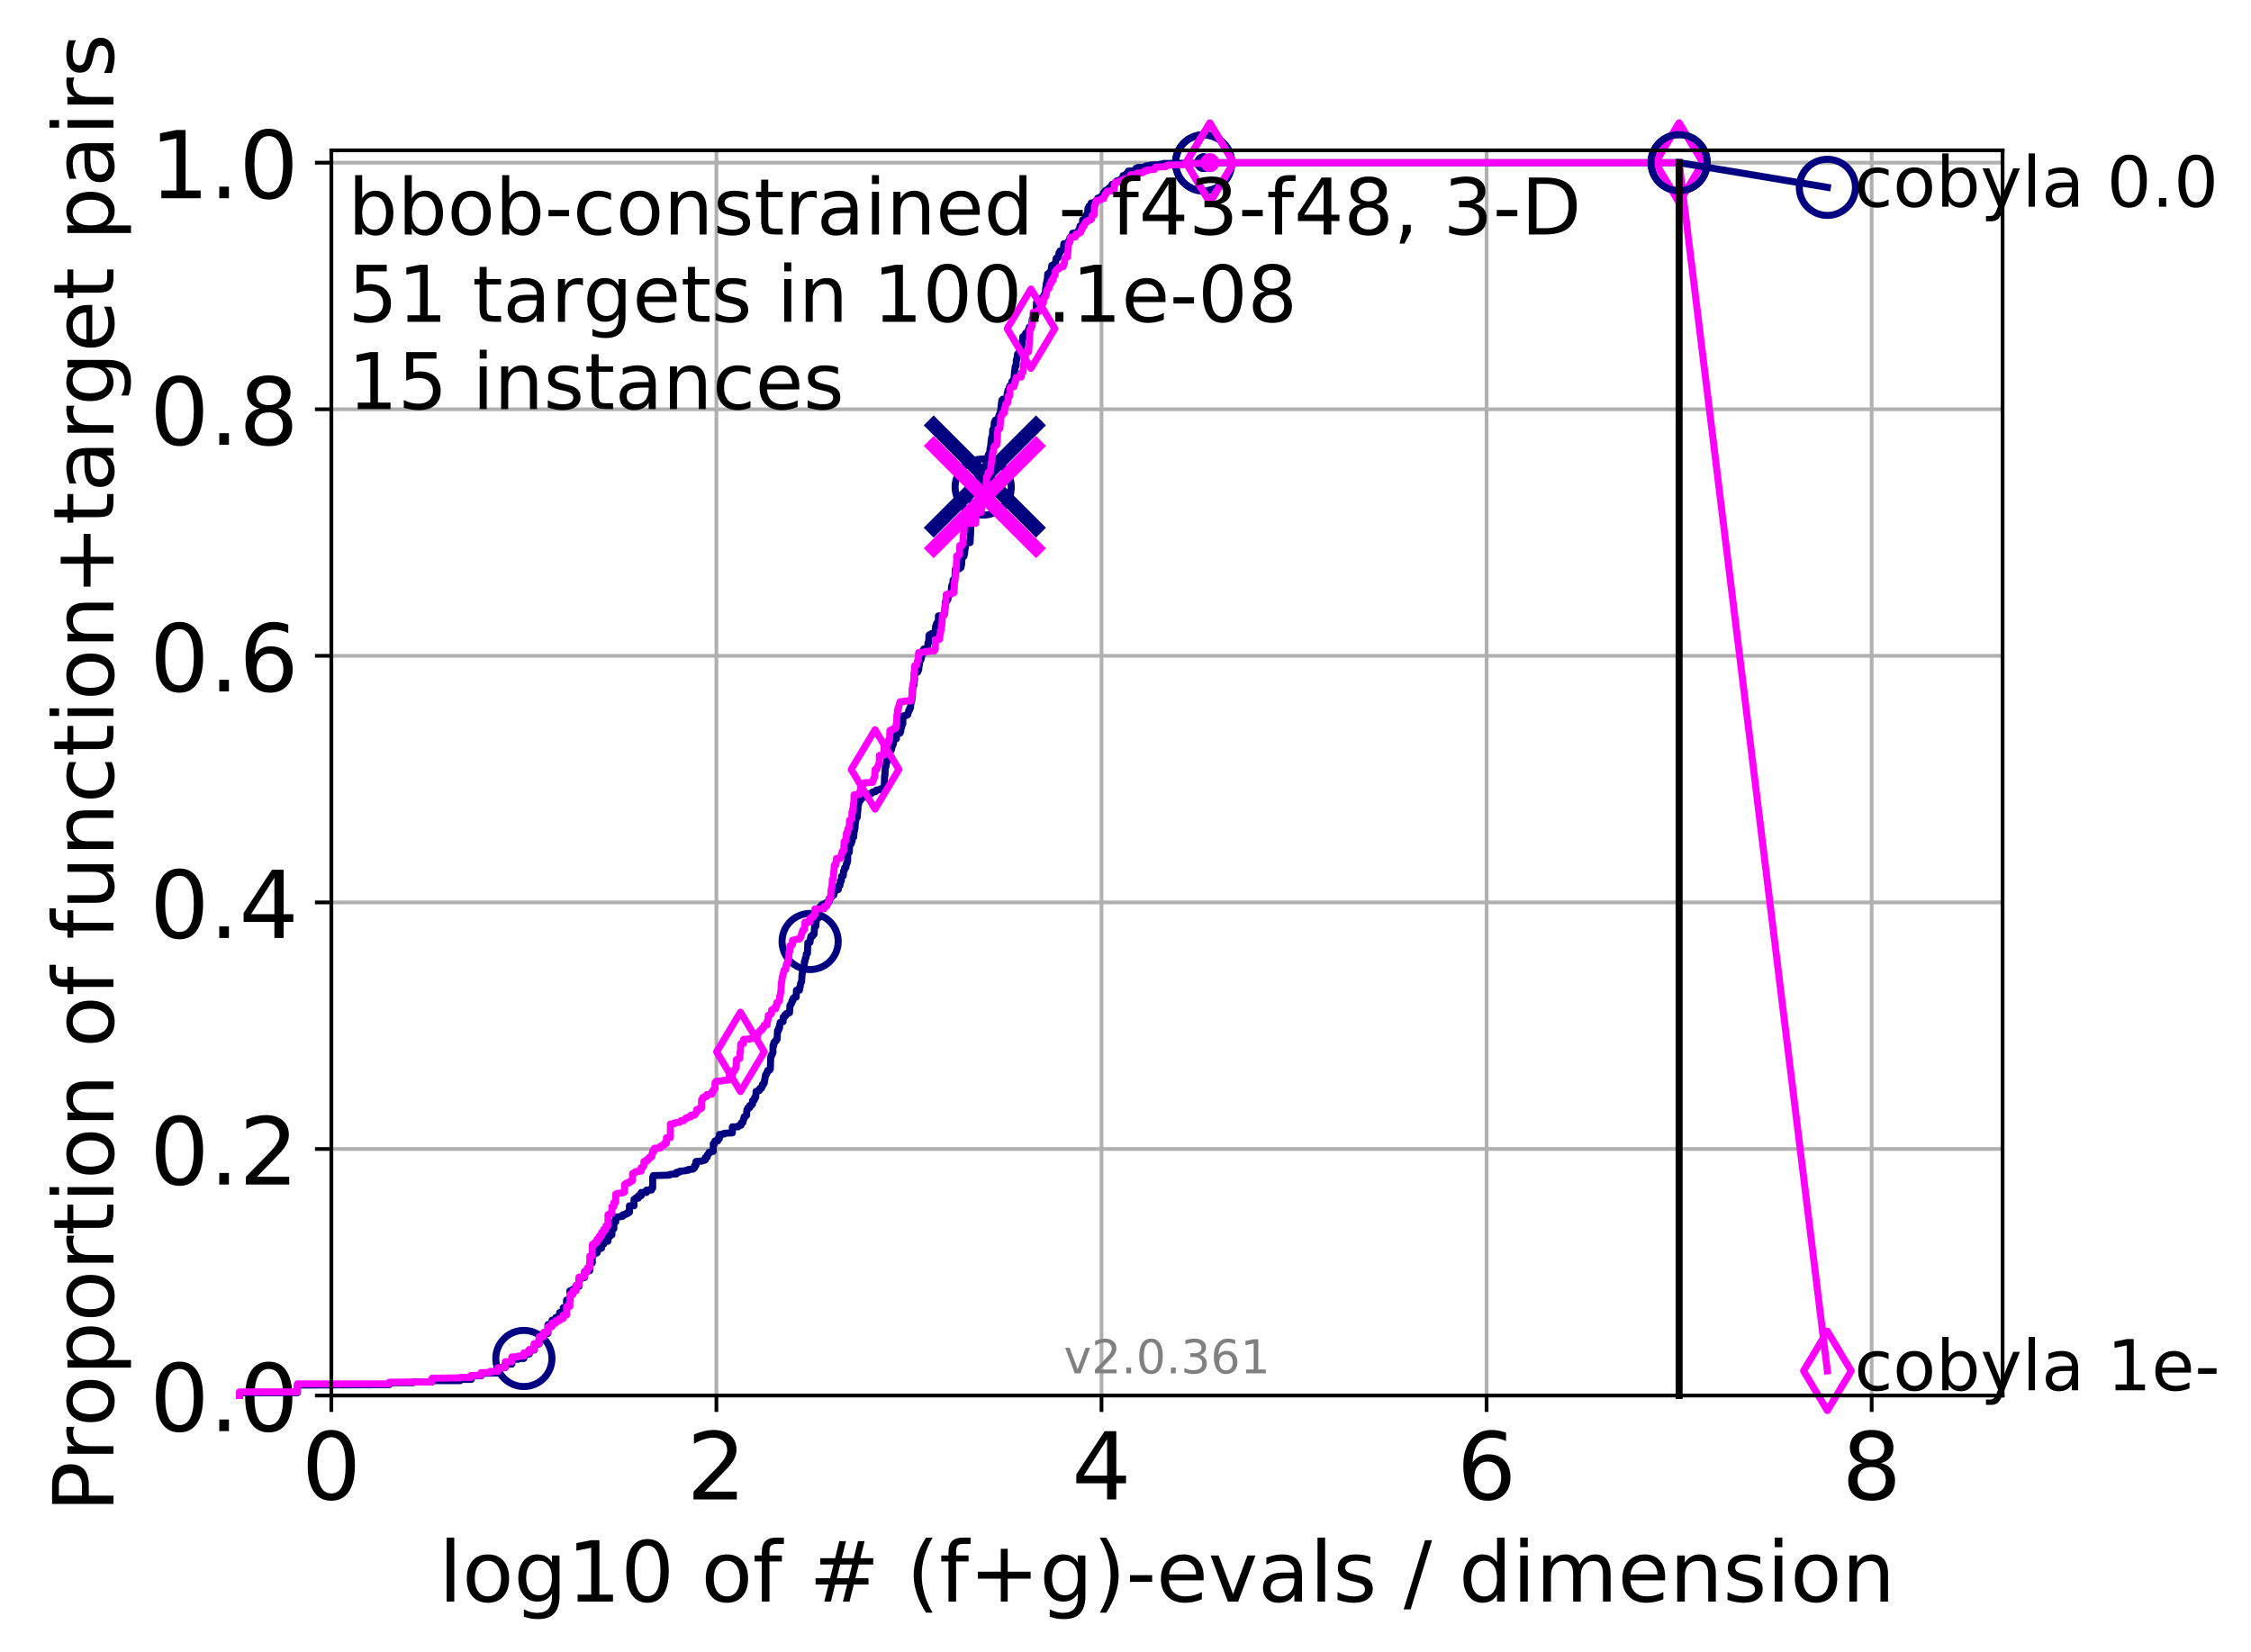 <?xml version="1.0" encoding="utf-8" standalone="no"?>
<!DOCTYPE svg PUBLIC "-//W3C//DTD SVG 1.1//EN"
  "http://www.w3.org/Graphics/SVG/1.1/DTD/svg11.dtd">
<!-- Created with matplotlib (http://matplotlib.org/) -->
<svg height="353pt" version="1.1" viewBox="0 0 481 353" width="481pt" xmlns="http://www.w3.org/2000/svg" xmlns:xlink="http://www.w3.org/1999/xlink">
 <defs>
  <style type="text/css">
*{stroke-linecap:butt;stroke-linejoin:round;}
  </style>
 </defs>
 <g id="figure_1">
  <g id="patch_1">
   <path d="M 0 353.222 
L 481.578 353.222 
L 481.578 0 
L 0 0 
z
" style="fill:#ffffff;"/>
  </g>
  <g id="axes_1">
   <g id="patch_2">
    <path d="M 70.8 298.245 
L 427.92 298.245 
L 427.92 32.133 
L 70.8 32.133 
z
" style="fill:#ffffff;"/>
   </g>
   <g id="matplotlib.axis_1">
    <g id="xtick_1">
     <g id="line2d_1">
      <path clip-path="url(#p907fdcec2f)" d="M 70.8 298.245 
L 70.8 32.133 
" style="fill:none;stroke:#b0b0b0;stroke-linecap:square;stroke-width:0.8;"/>
     </g>
     <g id="line2d_2">
      <defs>
       <path d="M 0 0 
L 0 3.5 
" id="m97a7376c4f" style="stroke:#000000;stroke-width:0.8;"/>
      </defs>
      <g>
       <use style="stroke:#000000;stroke-width:0.8;" x="70.8" xlink:href="#m97a7376c4f" y="298.245"/>
      </g>
     </g>
     <g id="text_1">
      <!-- 0 -->
      <defs>
       <path d="M 31.781 66.406 
Q 24.172 66.406 20.328 58.906 
Q 16.5 51.422 16.5 36.375 
Q 16.5 21.391 20.328 13.891 
Q 24.172 6.391 31.781 6.391 
Q 39.453 6.391 43.281 13.891 
Q 47.125 21.391 47.125 36.375 
Q 47.125 51.422 43.281 58.906 
Q 39.453 66.406 31.781 66.406 
z
M 31.781 74.219 
Q 44.047 74.219 50.516 64.516 
Q 56.984 54.828 56.984 36.375 
Q 56.984 17.969 50.516 8.266 
Q 44.047 -1.422 31.781 -1.422 
Q 19.531 -1.422 13.062 8.266 
Q 6.594 17.969 6.594 36.375 
Q 6.594 54.828 13.062 64.516 
Q 19.531 74.219 31.781 74.219 
z
" id="DejaVuSans-30"/>
      </defs>
      <g transform="translate(64.438 320.442)scale(0.2 -0.2)">
       <use xlink:href="#DejaVuSans-30"/>
      </g>
     </g>
    </g>
    <g id="xtick_2">
     <g id="line2d_3">
      <path clip-path="url(#p907fdcec2f)" d="M 153.086 298.245 
L 153.086 32.133 
" style="fill:none;stroke:#b0b0b0;stroke-linecap:square;stroke-width:0.8;"/>
     </g>
     <g id="line2d_4">
      <g>
       <use style="stroke:#000000;stroke-width:0.8;" x="153.086" xlink:href="#m97a7376c4f" y="298.245"/>
      </g>
     </g>
     <g id="text_2">
      <!-- 2 -->
      <defs>
       <path d="M 19.188 8.297 
L 53.609 8.297 
L 53.609 0 
L 7.328 0 
L 7.328 8.297 
Q 12.938 14.109 22.625 23.891 
Q 32.328 33.688 34.812 36.531 
Q 39.547 41.844 41.422 45.531 
Q 43.312 49.219 43.312 52.781 
Q 43.312 58.594 39.234 62.25 
Q 35.156 65.922 28.609 65.922 
Q 23.969 65.922 18.812 64.312 
Q 13.672 62.703 7.812 59.422 
L 7.812 69.391 
Q 13.766 71.781 18.938 73 
Q 24.125 74.219 28.422 74.219 
Q 39.75 74.219 46.484 68.547 
Q 53.219 62.891 53.219 53.422 
Q 53.219 48.922 51.531 44.891 
Q 49.859 40.875 45.406 35.406 
Q 44.188 33.984 37.641 27.219 
Q 31.109 20.453 19.188 8.297 
z
" id="DejaVuSans-32"/>
      </defs>
      <g transform="translate(146.723 320.442)scale(0.2 -0.2)">
       <use xlink:href="#DejaVuSans-32"/>
      </g>
     </g>
    </g>
    <g id="xtick_3">
     <g id="line2d_5">
      <path clip-path="url(#p907fdcec2f)" d="M 235.371 298.245 
L 235.371 32.133 
" style="fill:none;stroke:#b0b0b0;stroke-linecap:square;stroke-width:0.8;"/>
     </g>
     <g id="line2d_6">
      <g>
       <use style="stroke:#000000;stroke-width:0.8;" x="235.371" xlink:href="#m97a7376c4f" y="298.245"/>
      </g>
     </g>
     <g id="text_3">
      <!-- 4 -->
      <defs>
       <path d="M 37.797 64.312 
L 12.891 25.391 
L 37.797 25.391 
z
M 35.203 72.906 
L 47.609 72.906 
L 47.609 25.391 
L 58.016 25.391 
L 58.016 17.188 
L 47.609 17.188 
L 47.609 0 
L 37.797 0 
L 37.797 17.188 
L 4.891 17.188 
L 4.891 26.703 
z
" id="DejaVuSans-34"/>
      </defs>
      <g transform="translate(229.009 320.442)scale(0.2 -0.2)">
       <use xlink:href="#DejaVuSans-34"/>
      </g>
     </g>
    </g>
    <g id="xtick_4">
     <g id="line2d_7">
      <path clip-path="url(#p907fdcec2f)" d="M 317.657 298.245 
L 317.657 32.133 
" style="fill:none;stroke:#b0b0b0;stroke-linecap:square;stroke-width:0.8;"/>
     </g>
     <g id="line2d_8">
      <g>
       <use style="stroke:#000000;stroke-width:0.8;" x="317.657" xlink:href="#m97a7376c4f" y="298.245"/>
      </g>
     </g>
     <g id="text_4">
      <!-- 6 -->
      <defs>
       <path d="M 33.016 40.375 
Q 26.375 40.375 22.484 35.828 
Q 18.609 31.297 18.609 23.391 
Q 18.609 15.531 22.484 10.953 
Q 26.375 6.391 33.016 6.391 
Q 39.656 6.391 43.531 10.953 
Q 47.406 15.531 47.406 23.391 
Q 47.406 31.297 43.531 35.828 
Q 39.656 40.375 33.016 40.375 
z
M 52.594 71.297 
L 52.594 62.312 
Q 48.875 64.062 45.094 64.984 
Q 41.312 65.922 37.594 65.922 
Q 27.828 65.922 22.672 59.328 
Q 17.531 52.734 16.797 39.406 
Q 19.672 43.656 24.016 45.922 
Q 28.375 48.188 33.594 48.188 
Q 44.578 48.188 50.953 41.516 
Q 57.328 34.859 57.328 23.391 
Q 57.328 12.156 50.688 5.359 
Q 44.047 -1.422 33.016 -1.422 
Q 20.359 -1.422 13.672 8.266 
Q 6.984 17.969 6.984 36.375 
Q 6.984 53.656 15.188 63.938 
Q 23.391 74.219 37.203 74.219 
Q 40.922 74.219 44.703 73.484 
Q 48.484 72.75 52.594 71.297 
z
" id="DejaVuSans-36"/>
      </defs>
      <g transform="translate(311.295 320.442)scale(0.2 -0.2)">
       <use xlink:href="#DejaVuSans-36"/>
      </g>
     </g>
    </g>
    <g id="xtick_5">
     <g id="line2d_9">
      <path clip-path="url(#p907fdcec2f)" d="M 399.943 298.245 
L 399.943 32.133 
" style="fill:none;stroke:#b0b0b0;stroke-linecap:square;stroke-width:0.8;"/>
     </g>
     <g id="line2d_10">
      <g>
       <use style="stroke:#000000;stroke-width:0.8;" x="399.943" xlink:href="#m97a7376c4f" y="298.245"/>
      </g>
     </g>
     <g id="text_5">
      <!-- 8 -->
      <defs>
       <path d="M 31.781 34.625 
Q 24.75 34.625 20.719 30.859 
Q 16.703 27.094 16.703 20.516 
Q 16.703 13.922 20.719 10.156 
Q 24.75 6.391 31.781 6.391 
Q 38.812 6.391 42.859 10.172 
Q 46.922 13.969 46.922 20.516 
Q 46.922 27.094 42.891 30.859 
Q 38.875 34.625 31.781 34.625 
z
M 21.922 38.812 
Q 15.578 40.375 12.031 44.719 
Q 8.5 49.078 8.5 55.328 
Q 8.5 64.062 14.719 69.141 
Q 20.953 74.219 31.781 74.219 
Q 42.672 74.219 48.875 69.141 
Q 55.078 64.062 55.078 55.328 
Q 55.078 49.078 51.531 44.719 
Q 48 40.375 41.703 38.812 
Q 48.828 37.156 52.797 32.312 
Q 56.781 27.484 56.781 20.516 
Q 56.781 9.906 50.312 4.234 
Q 43.844 -1.422 31.781 -1.422 
Q 19.734 -1.422 13.25 4.234 
Q 6.781 9.906 6.781 20.516 
Q 6.781 27.484 10.781 32.312 
Q 14.797 37.156 21.922 38.812 
z
M 18.312 54.391 
Q 18.312 48.734 21.844 45.562 
Q 25.391 42.391 31.781 42.391 
Q 38.141 42.391 41.719 45.562 
Q 45.312 48.734 45.312 54.391 
Q 45.312 60.062 41.719 63.234 
Q 38.141 66.406 31.781 66.406 
Q 25.391 66.406 21.844 63.234 
Q 18.312 60.062 18.312 54.391 
z
" id="DejaVuSans-38"/>
      </defs>
      <g transform="translate(393.58 320.442)scale(0.2 -0.2)">
       <use xlink:href="#DejaVuSans-38"/>
      </g>
     </g>
    </g>
    <g id="text_6">
     <!-- log10 of # (f+g)-evals / dimension -->
     <defs>
      <path d="M 9.422 75.984 
L 18.406 75.984 
L 18.406 0 
L 9.422 0 
z
" id="DejaVuSans-6c"/>
      <path d="M 30.609 48.391 
Q 23.391 48.391 19.188 42.75 
Q 14.984 37.109 14.984 27.297 
Q 14.984 17.484 19.156 11.844 
Q 23.344 6.203 30.609 6.203 
Q 37.797 6.203 41.984 11.859 
Q 46.188 17.531 46.188 27.297 
Q 46.188 37.016 41.984 42.703 
Q 37.797 48.391 30.609 48.391 
z
M 30.609 56 
Q 42.328 56 49.016 48.375 
Q 55.719 40.766 55.719 27.297 
Q 55.719 13.875 49.016 6.219 
Q 42.328 -1.422 30.609 -1.422 
Q 18.844 -1.422 12.172 6.219 
Q 5.516 13.875 5.516 27.297 
Q 5.516 40.766 12.172 48.375 
Q 18.844 56 30.609 56 
z
" id="DejaVuSans-6f"/>
      <path d="M 45.406 27.984 
Q 45.406 37.75 41.375 43.109 
Q 37.359 48.484 30.078 48.484 
Q 22.859 48.484 18.828 43.109 
Q 14.797 37.75 14.797 27.984 
Q 14.797 18.266 18.828 12.891 
Q 22.859 7.516 30.078 7.516 
Q 37.359 7.516 41.375 12.891 
Q 45.406 18.266 45.406 27.984 
z
M 54.391 6.781 
Q 54.391 -7.172 48.188 -13.984 
Q 42 -20.797 29.203 -20.797 
Q 24.469 -20.797 20.266 -20.094 
Q 16.062 -19.391 12.109 -17.922 
L 12.109 -9.188 
Q 16.062 -11.328 19.922 -12.344 
Q 23.781 -13.375 27.781 -13.375 
Q 36.625 -13.375 41.016 -8.766 
Q 45.406 -4.156 45.406 5.172 
L 45.406 9.625 
Q 42.625 4.781 38.281 2.391 
Q 33.938 0 27.875 0 
Q 17.828 0 11.672 7.656 
Q 5.516 15.328 5.516 27.984 
Q 5.516 40.672 11.672 48.328 
Q 17.828 56 27.875 56 
Q 33.938 56 38.281 53.609 
Q 42.625 51.219 45.406 46.391 
L 45.406 54.688 
L 54.391 54.688 
z
" id="DejaVuSans-67"/>
      <path d="M 12.406 8.297 
L 28.516 8.297 
L 28.516 63.922 
L 10.984 60.406 
L 10.984 69.391 
L 28.422 72.906 
L 38.281 72.906 
L 38.281 8.297 
L 54.391 8.297 
L 54.391 0 
L 12.406 0 
z
" id="DejaVuSans-31"/>
      <path id="DejaVuSans-20"/>
      <path d="M 37.109 75.984 
L 37.109 68.5 
L 28.516 68.5 
Q 23.688 68.5 21.797 66.547 
Q 19.922 64.594 19.922 59.516 
L 19.922 54.688 
L 34.719 54.688 
L 34.719 47.703 
L 19.922 47.703 
L 19.922 0 
L 10.891 0 
L 10.891 47.703 
L 2.297 47.703 
L 2.297 54.688 
L 10.891 54.688 
L 10.891 58.5 
Q 10.891 67.625 15.141 71.797 
Q 19.391 75.984 28.609 75.984 
z
" id="DejaVuSans-66"/>
      <path d="M 51.125 44 
L 36.922 44 
L 32.812 27.688 
L 47.125 27.688 
z
M 43.797 71.781 
L 38.719 51.516 
L 52.984 51.516 
L 58.109 71.781 
L 65.922 71.781 
L 60.891 51.516 
L 76.125 51.516 
L 76.125 44 
L 58.984 44 
L 54.984 27.688 
L 70.516 27.688 
L 70.516 20.219 
L 53.078 20.219 
L 48 0 
L 40.188 0 
L 45.219 20.219 
L 30.906 20.219 
L 25.875 0 
L 18.016 0 
L 23.094 20.219 
L 7.719 20.219 
L 7.719 27.688 
L 24.906 27.688 
L 29 44 
L 13.281 44 
L 13.281 51.516 
L 30.906 51.516 
L 35.891 71.781 
z
" id="DejaVuSans-23"/>
      <path d="M 31 75.875 
Q 24.469 64.656 21.281 53.656 
Q 18.109 42.672 18.109 31.391 
Q 18.109 20.125 21.312 9.062 
Q 24.516 -2 31 -13.188 
L 23.188 -13.188 
Q 15.875 -1.703 12.234 9.375 
Q 8.594 20.453 8.594 31.391 
Q 8.594 42.281 12.203 53.312 
Q 15.828 64.359 23.188 75.875 
z
" id="DejaVuSans-28"/>
      <path d="M 46 62.703 
L 46 35.5 
L 73.188 35.5 
L 73.188 27.203 
L 46 27.203 
L 46 0 
L 37.797 0 
L 37.797 27.203 
L 10.594 27.203 
L 10.594 35.5 
L 37.797 35.5 
L 37.797 62.703 
z
" id="DejaVuSans-2b"/>
      <path d="M 8.016 75.875 
L 15.828 75.875 
Q 23.141 64.359 26.781 53.312 
Q 30.422 42.281 30.422 31.391 
Q 30.422 20.453 26.781 9.375 
Q 23.141 -1.703 15.828 -13.188 
L 8.016 -13.188 
Q 14.5 -2 17.703 9.062 
Q 20.906 20.125 20.906 31.391 
Q 20.906 42.672 17.703 53.656 
Q 14.5 64.656 8.016 75.875 
z
" id="DejaVuSans-29"/>
      <path d="M 4.891 31.391 
L 31.203 31.391 
L 31.203 23.391 
L 4.891 23.391 
z
" id="DejaVuSans-2d"/>
      <path d="M 56.203 29.594 
L 56.203 25.203 
L 14.891 25.203 
Q 15.484 15.922 20.484 11.062 
Q 25.484 6.203 34.422 6.203 
Q 39.594 6.203 44.453 7.469 
Q 49.312 8.734 54.109 11.281 
L 54.109 2.781 
Q 49.266 0.734 44.188 -0.344 
Q 39.109 -1.422 33.891 -1.422 
Q 20.797 -1.422 13.156 6.188 
Q 5.516 13.812 5.516 26.812 
Q 5.516 40.234 12.766 48.109 
Q 20.016 56 32.328 56 
Q 43.359 56 49.781 48.891 
Q 56.203 41.797 56.203 29.594 
z
M 47.219 32.234 
Q 47.125 39.594 43.094 43.984 
Q 39.062 48.391 32.422 48.391 
Q 24.906 48.391 20.391 44.141 
Q 15.875 39.891 15.188 32.172 
z
" id="DejaVuSans-65"/>
      <path d="M 2.984 54.688 
L 12.5 54.688 
L 29.594 8.797 
L 46.688 54.688 
L 56.203 54.688 
L 35.688 0 
L 23.484 0 
z
" id="DejaVuSans-76"/>
      <path d="M 34.281 27.484 
Q 23.391 27.484 19.188 25 
Q 14.984 22.516 14.984 16.5 
Q 14.984 11.719 18.141 8.906 
Q 21.297 6.109 26.703 6.109 
Q 34.188 6.109 38.703 11.406 
Q 43.219 16.703 43.219 25.484 
L 43.219 27.484 
z
M 52.203 31.203 
L 52.203 0 
L 43.219 0 
L 43.219 8.297 
Q 40.141 3.328 35.547 0.953 
Q 30.953 -1.422 24.312 -1.422 
Q 15.922 -1.422 10.953 3.297 
Q 6 8.016 6 15.922 
Q 6 25.141 12.172 29.828 
Q 18.359 34.516 30.609 34.516 
L 43.219 34.516 
L 43.219 35.406 
Q 43.219 41.609 39.141 45 
Q 35.062 48.391 27.688 48.391 
Q 23 48.391 18.547 47.266 
Q 14.109 46.141 10.016 43.891 
L 10.016 52.203 
Q 14.938 54.109 19.578 55.047 
Q 24.219 56 28.609 56 
Q 40.484 56 46.344 49.844 
Q 52.203 43.703 52.203 31.203 
z
" id="DejaVuSans-61"/>
      <path d="M 44.281 53.078 
L 44.281 44.578 
Q 40.484 46.531 36.375 47.5 
Q 32.281 48.484 27.875 48.484 
Q 21.188 48.484 17.844 46.438 
Q 14.5 44.391 14.5 40.281 
Q 14.5 37.156 16.891 35.375 
Q 19.281 33.594 26.516 31.984 
L 29.594 31.297 
Q 39.156 29.25 43.188 25.516 
Q 47.219 21.781 47.219 15.094 
Q 47.219 7.469 41.188 3.016 
Q 35.156 -1.422 24.609 -1.422 
Q 20.219 -1.422 15.453 -0.562 
Q 10.688 0.297 5.422 2 
L 5.422 11.281 
Q 10.406 8.688 15.234 7.391 
Q 20.062 6.109 24.812 6.109 
Q 31.156 6.109 34.562 8.281 
Q 37.984 10.453 37.984 14.406 
Q 37.984 18.062 35.516 20.016 
Q 33.062 21.969 24.703 23.781 
L 21.578 24.516 
Q 13.234 26.266 9.516 29.906 
Q 5.812 33.547 5.812 39.891 
Q 5.812 47.609 11.281 51.797 
Q 16.75 56 26.812 56 
Q 31.781 56 36.172 55.266 
Q 40.578 54.547 44.281 53.078 
z
" id="DejaVuSans-73"/>
      <path d="M 25.391 72.906 
L 33.688 72.906 
L 8.297 -9.281 
L 0 -9.281 
z
" id="DejaVuSans-2f"/>
      <path d="M 45.406 46.391 
L 45.406 75.984 
L 54.391 75.984 
L 54.391 0 
L 45.406 0 
L 45.406 8.203 
Q 42.578 3.328 38.25 0.953 
Q 33.938 -1.422 27.875 -1.422 
Q 17.969 -1.422 11.734 6.484 
Q 5.516 14.406 5.516 27.297 
Q 5.516 40.188 11.734 48.094 
Q 17.969 56 27.875 56 
Q 33.938 56 38.25 53.625 
Q 42.578 51.266 45.406 46.391 
z
M 14.797 27.297 
Q 14.797 17.391 18.875 11.75 
Q 22.953 6.109 30.078 6.109 
Q 37.203 6.109 41.297 11.75 
Q 45.406 17.391 45.406 27.297 
Q 45.406 37.203 41.297 42.844 
Q 37.203 48.484 30.078 48.484 
Q 22.953 48.484 18.875 42.844 
Q 14.797 37.203 14.797 27.297 
z
" id="DejaVuSans-64"/>
      <path d="M 9.422 54.688 
L 18.406 54.688 
L 18.406 0 
L 9.422 0 
z
M 9.422 75.984 
L 18.406 75.984 
L 18.406 64.594 
L 9.422 64.594 
z
" id="DejaVuSans-69"/>
      <path d="M 52 44.188 
Q 55.375 50.25 60.062 53.125 
Q 64.75 56 71.094 56 
Q 79.641 56 84.281 50.016 
Q 88.922 44.047 88.922 33.016 
L 88.922 0 
L 79.891 0 
L 79.891 32.719 
Q 79.891 40.578 77.094 44.375 
Q 74.312 48.188 68.609 48.188 
Q 61.625 48.188 57.562 43.547 
Q 53.516 38.922 53.516 30.906 
L 53.516 0 
L 44.484 0 
L 44.484 32.719 
Q 44.484 40.625 41.703 44.406 
Q 38.922 48.188 33.109 48.188 
Q 26.219 48.188 22.156 43.531 
Q 18.109 38.875 18.109 30.906 
L 18.109 0 
L 9.078 0 
L 9.078 54.688 
L 18.109 54.688 
L 18.109 46.188 
Q 21.188 51.219 25.484 53.609 
Q 29.781 56 35.688 56 
Q 41.656 56 45.828 52.969 
Q 50 49.953 52 44.188 
z
" id="DejaVuSans-6d"/>
      <path d="M 54.891 33.016 
L 54.891 0 
L 45.906 0 
L 45.906 32.719 
Q 45.906 40.484 42.875 44.328 
Q 39.844 48.188 33.797 48.188 
Q 26.516 48.188 22.312 43.547 
Q 18.109 38.922 18.109 30.906 
L 18.109 0 
L 9.078 0 
L 9.078 54.688 
L 18.109 54.688 
L 18.109 46.188 
Q 21.344 51.125 25.703 53.562 
Q 30.078 56 35.797 56 
Q 45.219 56 50.047 50.172 
Q 54.891 44.344 54.891 33.016 
z
" id="DejaVuSans-6e"/>
     </defs>
     <g transform="translate(93.753 342.279)scale(0.18 -0.18)">
      <use xlink:href="#DejaVuSans-6c"/>
      <use x="27.783" xlink:href="#DejaVuSans-6f"/>
      <use x="88.965" xlink:href="#DejaVuSans-67"/>
      <use x="152.441" xlink:href="#DejaVuSans-31"/>
      <use x="216.064" xlink:href="#DejaVuSans-30"/>
      <use x="279.688" xlink:href="#DejaVuSans-20"/>
      <use x="311.475" xlink:href="#DejaVuSans-6f"/>
      <use x="372.656" xlink:href="#DejaVuSans-66"/>
      <use x="407.861" xlink:href="#DejaVuSans-20"/>
      <use x="439.648" xlink:href="#DejaVuSans-23"/>
      <use x="523.438" xlink:href="#DejaVuSans-20"/>
      <use x="555.225" xlink:href="#DejaVuSans-28"/>
      <use x="594.238" xlink:href="#DejaVuSans-66"/>
      <use x="629.443" xlink:href="#DejaVuSans-2b"/>
      <use x="713.232" xlink:href="#DejaVuSans-67"/>
      <use x="776.709" xlink:href="#DejaVuSans-29"/>
      <use x="815.723" xlink:href="#DejaVuSans-2d"/>
      <use x="851.807" xlink:href="#DejaVuSans-65"/>
      <use x="913.33" xlink:href="#DejaVuSans-76"/>
      <use x="972.51" xlink:href="#DejaVuSans-61"/>
      <use x="1033.789" xlink:href="#DejaVuSans-6c"/>
      <use x="1061.572" xlink:href="#DejaVuSans-73"/>
      <use x="1113.672" xlink:href="#DejaVuSans-20"/>
      <use x="1145.459" xlink:href="#DejaVuSans-2f"/>
      <use x="1179.15" xlink:href="#DejaVuSans-20"/>
      <use x="1210.938" xlink:href="#DejaVuSans-64"/>
      <use x="1274.414" xlink:href="#DejaVuSans-69"/>
      <use x="1302.197" xlink:href="#DejaVuSans-6d"/>
      <use x="1399.609" xlink:href="#DejaVuSans-65"/>
      <use x="1461.133" xlink:href="#DejaVuSans-6e"/>
      <use x="1524.512" xlink:href="#DejaVuSans-73"/>
      <use x="1576.611" xlink:href="#DejaVuSans-69"/>
      <use x="1604.395" xlink:href="#DejaVuSans-6f"/>
      <use x="1665.576" xlink:href="#DejaVuSans-6e"/>
     </g>
    </g>
   </g>
   <g id="matplotlib.axis_2">
    <g id="ytick_1">
     <g id="line2d_11">
      <path clip-path="url(#p907fdcec2f)" d="M 70.8 298.245 
L 427.92 298.245 
" style="fill:none;stroke:#b0b0b0;stroke-linecap:square;stroke-width:0.8;"/>
     </g>
     <g id="line2d_12">
      <defs>
       <path d="M 0 0 
L -3.5 0 
" id="mcf14de86ad" style="stroke:#000000;stroke-width:0.8;"/>
      </defs>
      <g>
       <use style="stroke:#000000;stroke-width:0.8;" x="70.8" xlink:href="#mcf14de86ad" y="298.245"/>
      </g>
     </g>
     <g id="text_7">
      <!-- 0.0 -->
      <defs>
       <path d="M 10.688 12.406 
L 21 12.406 
L 21 0 
L 10.688 0 
z
" id="DejaVuSans-2e"/>
      </defs>
      <g transform="translate(31.994 305.844)scale(0.2 -0.2)">
       <use xlink:href="#DejaVuSans-30"/>
       <use x="63.623" xlink:href="#DejaVuSans-2e"/>
       <use x="95.41" xlink:href="#DejaVuSans-30"/>
      </g>
     </g>
    </g>
    <g id="ytick_2">
     <g id="line2d_13">
      <path clip-path="url(#p907fdcec2f)" d="M 70.8 245.55 
L 427.92 245.55 
" style="fill:none;stroke:#b0b0b0;stroke-linecap:square;stroke-width:0.8;"/>
     </g>
     <g id="line2d_14">
      <g>
       <use style="stroke:#000000;stroke-width:0.8;" x="70.8" xlink:href="#mcf14de86ad" y="245.55"/>
      </g>
     </g>
     <g id="text_8">
      <!-- 0.2 -->
      <g transform="translate(31.994 253.148)scale(0.2 -0.2)">
       <use xlink:href="#DejaVuSans-30"/>
       <use x="63.623" xlink:href="#DejaVuSans-2e"/>
       <use x="95.41" xlink:href="#DejaVuSans-32"/>
      </g>
     </g>
    </g>
    <g id="ytick_3">
     <g id="line2d_15">
      <path clip-path="url(#p907fdcec2f)" d="M 70.8 192.854 
L 427.92 192.854 
" style="fill:none;stroke:#b0b0b0;stroke-linecap:square;stroke-width:0.8;"/>
     </g>
     <g id="line2d_16">
      <g>
       <use style="stroke:#000000;stroke-width:0.8;" x="70.8" xlink:href="#mcf14de86ad" y="192.854"/>
      </g>
     </g>
     <g id="text_9">
      <!-- 0.4 -->
      <g transform="translate(31.994 200.453)scale(0.2 -0.2)">
       <use xlink:href="#DejaVuSans-30"/>
       <use x="63.623" xlink:href="#DejaVuSans-2e"/>
       <use x="95.41" xlink:href="#DejaVuSans-34"/>
      </g>
     </g>
    </g>
    <g id="ytick_4">
     <g id="line2d_17">
      <path clip-path="url(#p907fdcec2f)" d="M 70.8 140.159 
L 427.92 140.159 
" style="fill:none;stroke:#b0b0b0;stroke-linecap:square;stroke-width:0.8;"/>
     </g>
     <g id="line2d_18">
      <g>
       <use style="stroke:#000000;stroke-width:0.8;" x="70.8" xlink:href="#mcf14de86ad" y="140.159"/>
      </g>
     </g>
     <g id="text_10">
      <!-- 0.6 -->
      <g transform="translate(31.994 147.757)scale(0.2 -0.2)">
       <use xlink:href="#DejaVuSans-30"/>
       <use x="63.623" xlink:href="#DejaVuSans-2e"/>
       <use x="95.41" xlink:href="#DejaVuSans-36"/>
      </g>
     </g>
    </g>
    <g id="ytick_5">
     <g id="line2d_19">
      <path clip-path="url(#p907fdcec2f)" d="M 70.8 87.464 
L 427.92 87.464 
" style="fill:none;stroke:#b0b0b0;stroke-linecap:square;stroke-width:0.8;"/>
     </g>
     <g id="line2d_20">
      <g>
       <use style="stroke:#000000;stroke-width:0.8;" x="70.8" xlink:href="#mcf14de86ad" y="87.464"/>
      </g>
     </g>
     <g id="text_11">
      <!-- 0.8 -->
      <g transform="translate(31.994 95.062)scale(0.2 -0.2)">
       <use xlink:href="#DejaVuSans-30"/>
       <use x="63.623" xlink:href="#DejaVuSans-2e"/>
       <use x="95.41" xlink:href="#DejaVuSans-38"/>
      </g>
     </g>
    </g>
    <g id="ytick_6">
     <g id="line2d_21">
      <path clip-path="url(#p907fdcec2f)" d="M 70.8 34.768 
L 427.92 34.768 
" style="fill:none;stroke:#b0b0b0;stroke-linecap:square;stroke-width:0.8;"/>
     </g>
     <g id="line2d_22">
      <g>
       <use style="stroke:#000000;stroke-width:0.8;" x="70.8" xlink:href="#mcf14de86ad" y="34.768"/>
      </g>
     </g>
     <g id="text_12">
      <!-- 1.0 -->
      <g transform="translate(31.994 42.367)scale(0.2 -0.2)">
       <use xlink:href="#DejaVuSans-31"/>
       <use x="63.623" xlink:href="#DejaVuSans-2e"/>
       <use x="95.41" xlink:href="#DejaVuSans-30"/>
      </g>
     </g>
    </g>
    <g id="text_13">
     <!-- Proportion of function+target pairs -->
     <defs>
      <path d="M 19.672 64.797 
L 19.672 37.406 
L 32.078 37.406 
Q 38.969 37.406 42.719 40.969 
Q 46.484 44.531 46.484 51.125 
Q 46.484 57.672 42.719 61.234 
Q 38.969 64.797 32.078 64.797 
z
M 9.812 72.906 
L 32.078 72.906 
Q 44.344 72.906 50.609 67.359 
Q 56.891 61.812 56.891 51.125 
Q 56.891 40.328 50.609 34.812 
Q 44.344 29.297 32.078 29.297 
L 19.672 29.297 
L 19.672 0 
L 9.812 0 
z
" id="DejaVuSans-50"/>
      <path d="M 41.109 46.297 
Q 39.594 47.172 37.812 47.578 
Q 36.031 48 33.891 48 
Q 26.266 48 22.188 43.047 
Q 18.109 38.094 18.109 28.812 
L 18.109 0 
L 9.078 0 
L 9.078 54.688 
L 18.109 54.688 
L 18.109 46.188 
Q 20.953 51.172 25.484 53.578 
Q 30.031 56 36.531 56 
Q 37.453 56 38.578 55.875 
Q 39.703 55.766 41.062 55.516 
z
" id="DejaVuSans-72"/>
      <path d="M 18.109 8.203 
L 18.109 -20.797 
L 9.078 -20.797 
L 9.078 54.688 
L 18.109 54.688 
L 18.109 46.391 
Q 20.953 51.266 25.266 53.625 
Q 29.594 56 35.594 56 
Q 45.562 56 51.781 48.094 
Q 58.016 40.188 58.016 27.297 
Q 58.016 14.406 51.781 6.484 
Q 45.562 -1.422 35.594 -1.422 
Q 29.594 -1.422 25.266 0.953 
Q 20.953 3.328 18.109 8.203 
z
M 48.688 27.297 
Q 48.688 37.203 44.609 42.844 
Q 40.531 48.484 33.406 48.484 
Q 26.266 48.484 22.188 42.844 
Q 18.109 37.203 18.109 27.297 
Q 18.109 17.391 22.188 11.75 
Q 26.266 6.109 33.406 6.109 
Q 40.531 6.109 44.609 11.75 
Q 48.688 17.391 48.688 27.297 
z
" id="DejaVuSans-70"/>
      <path d="M 18.312 70.219 
L 18.312 54.688 
L 36.812 54.688 
L 36.812 47.703 
L 18.312 47.703 
L 18.312 18.016 
Q 18.312 11.328 20.141 9.422 
Q 21.969 7.516 27.594 7.516 
L 36.812 7.516 
L 36.812 0 
L 27.594 0 
Q 17.188 0 13.234 3.875 
Q 9.281 7.766 9.281 18.016 
L 9.281 47.703 
L 2.688 47.703 
L 2.688 54.688 
L 9.281 54.688 
L 9.281 70.219 
z
" id="DejaVuSans-74"/>
      <path d="M 8.5 21.578 
L 8.5 54.688 
L 17.484 54.688 
L 17.484 21.922 
Q 17.484 14.156 20.5 10.266 
Q 23.531 6.391 29.594 6.391 
Q 36.859 6.391 41.078 11.031 
Q 45.312 15.672 45.312 23.688 
L 45.312 54.688 
L 54.297 54.688 
L 54.297 0 
L 45.312 0 
L 45.312 8.406 
Q 42.047 3.422 37.719 1 
Q 33.406 -1.422 27.688 -1.422 
Q 18.266 -1.422 13.375 4.438 
Q 8.5 10.297 8.5 21.578 
z
M 31.109 56 
z
" id="DejaVuSans-75"/>
      <path d="M 48.781 52.594 
L 48.781 44.188 
Q 44.969 46.297 41.141 47.344 
Q 37.312 48.391 33.406 48.391 
Q 24.656 48.391 19.812 42.844 
Q 14.984 37.312 14.984 27.297 
Q 14.984 17.281 19.812 11.734 
Q 24.656 6.203 33.406 6.203 
Q 37.312 6.203 41.141 7.25 
Q 44.969 8.297 48.781 10.406 
L 48.781 2.094 
Q 45.016 0.344 40.984 -0.531 
Q 36.969 -1.422 32.422 -1.422 
Q 20.062 -1.422 12.781 6.344 
Q 5.516 14.109 5.516 27.297 
Q 5.516 40.672 12.859 48.328 
Q 20.219 56 33.016 56 
Q 37.156 56 41.109 55.141 
Q 45.062 54.297 48.781 52.594 
z
" id="DejaVuSans-63"/>
     </defs>
     <g transform="translate(24.25 323.179)rotate(-90)scale(0.18 -0.18)">
      <use xlink:href="#DejaVuSans-50"/>
      <use x="60.287" xlink:href="#DejaVuSans-72"/>
      <use x="101.369" xlink:href="#DejaVuSans-6f"/>
      <use x="162.551" xlink:href="#DejaVuSans-70"/>
      <use x="226.027" xlink:href="#DejaVuSans-6f"/>
      <use x="287.209" xlink:href="#DejaVuSans-72"/>
      <use x="328.322" xlink:href="#DejaVuSans-74"/>
      <use x="367.531" xlink:href="#DejaVuSans-69"/>
      <use x="395.314" xlink:href="#DejaVuSans-6f"/>
      <use x="456.496" xlink:href="#DejaVuSans-6e"/>
      <use x="519.875" xlink:href="#DejaVuSans-20"/>
      <use x="551.662" xlink:href="#DejaVuSans-6f"/>
      <use x="612.844" xlink:href="#DejaVuSans-66"/>
      <use x="648.049" xlink:href="#DejaVuSans-20"/>
      <use x="679.836" xlink:href="#DejaVuSans-66"/>
      <use x="715.041" xlink:href="#DejaVuSans-75"/>
      <use x="778.42" xlink:href="#DejaVuSans-6e"/>
      <use x="841.799" xlink:href="#DejaVuSans-63"/>
      <use x="896.779" xlink:href="#DejaVuSans-74"/>
      <use x="935.988" xlink:href="#DejaVuSans-69"/>
      <use x="963.771" xlink:href="#DejaVuSans-6f"/>
      <use x="1024.953" xlink:href="#DejaVuSans-6e"/>
      <use x="1088.332" xlink:href="#DejaVuSans-2b"/>
      <use x="1172.121" xlink:href="#DejaVuSans-74"/>
      <use x="1211.33" xlink:href="#DejaVuSans-61"/>
      <use x="1272.609" xlink:href="#DejaVuSans-72"/>
      <use x="1313.707" xlink:href="#DejaVuSans-67"/>
      <use x="1377.184" xlink:href="#DejaVuSans-65"/>
      <use x="1438.707" xlink:href="#DejaVuSans-74"/>
      <use x="1477.916" xlink:href="#DejaVuSans-20"/>
      <use x="1509.703" xlink:href="#DejaVuSans-70"/>
      <use x="1573.18" xlink:href="#DejaVuSans-61"/>
      <use x="1634.459" xlink:href="#DejaVuSans-69"/>
      <use x="1662.242" xlink:href="#DejaVuSans-72"/>
      <use x="1703.355" xlink:href="#DejaVuSans-73"/>
     </g>
    </g>
   </g>
   <g id="line2d_23">
    <defs>
     <path d="M 0 1.5 
C 0.398 1.5 0.779 1.342 1.061 1.061 
C 1.342 0.779 1.5 0.398 1.5 0 
C 1.5 -0.398 1.342 -0.779 1.061 -1.061 
C 0.779 -1.342 0.398 -1.5 0 -1.5 
C -0.398 -1.5 -0.779 -1.342 -1.061 -1.061 
C -1.342 -0.779 -1.5 -0.398 -1.5 0 
C -1.5 0.398 -1.342 0.779 -1.061 1.061 
C -0.779 1.342 -0.398 1.5 0 1.5 
z
" id="m8547b6b35e" style="stroke:#000080;"/>
    </defs>
    <g>
     <use style="fill:#000080;stroke:#000080;" x="257.193" xlink:href="#m8547b6b35e" y="34.768"/>
     <use style="fill:#000080;stroke:#000080;" x="257.193" xlink:href="#m8547b6b35e" y="34.768"/>
    </g>
   </g>
   <g id="line2d_24">
    <path d="M 51.17 298.245 
L 51.17 297.643 
L 63.555 297.643 
L 63.555 296.007 
L 83.185 295.921 
L 83.185 295.49 
L 88.326 295.49 
L 88.326 295.318 
L 92.313 295.318 
L 92.313 295.06 
L 98.325 295.06 
L 98.325 294.801 
L 100.711 294.801 
L 100.711 294.026 
L 102.815 294.026 
L 102.815 293.51 
L 106.401 293.424 
L 106.401 292.218 
L 107.956 292.218 
L 107.956 291.529 
L 109.386 291.529 
L 109.386 290.496 
L 110.71 290.496 
L 110.71 290.324 
L 111.943 290.324 
L 111.943 289.377 
L 113.096 289.377 
L 113.096 288.516 
L 114.179 288.516 
L 114.179 287.224 
L 115.201 287.224 
L 115.201 285.588 
L 116.167 285.588 
L 116.167 284.985 
L 117.083 284.985 
L 117.083 283.091 
L 117.955 283.091 
L 117.955 282.144 
L 118.786 282.144 
L 118.786 281.541 
L 119.58 281.541 
L 119.58 280.508 
L 120.341 280.508 
L 120.341 279.475 
L 121.07 279.475 
L 121.07 277.839 
L 121.771 277.839 
L 121.771 275.858 
L 122.445 275.858 
L 122.445 275.514 
L 123.095 275.514 
L 123.095 274.911 
L 123.722 274.911 
L 123.722 273.189 
L 124.328 273.189 
L 124.328 273.017 
L 124.914 273.017 
L 124.914 271.725 
L 125.481 271.725 
L 125.481 271.553 
L 126.031 271.553 
L 126.031 269.917 
L 126.565 269.917 
L 126.565 268.023 
L 127.082 268.023 
L 127.082 267.765 
L 127.586 267.765 
L 127.586 266.99 
L 128.075 266.99 
L 128.075 266.731 
L 128.552 266.731 
L 128.552 265.87 
L 129.016 265.87 
L 129.016 265.354 
L 129.91 265.268 
L 129.91 264.234 
L 130.34 264.234 
L 130.34 263.89 
L 130.761 263.89 
L 130.761 262.598 
L 131.171 262.598 
L 131.171 261.135 
L 131.573 261.135 
L 131.573 260.101 
L 132.726 260.015 
L 132.726 259.929 
L 133.095 259.929 
L 133.095 259.585 
L 133.809 259.499 
L 133.809 259.327 
L 134.156 259.327 
L 134.156 259.068 
L 134.497 259.068 
L 134.497 257.691 
L 135.481 257.691 
L 135.481 256.313 
L 135.797 256.313 
L 135.797 256.055 
L 136.413 256.055 
L 136.413 255.538 
L 137.009 255.538 
L 137.009 254.849 
L 138.144 254.849 
L 138.144 254.333 
L 139.211 254.333 
L 139.211 253.902 
L 139.468 253.902 
L 139.468 251.577 
L 139.595 251.577 
L 139.595 251.233 
L 143.042 251.147 
L 143.146 250.974 
L 144.544 250.888 
L 144.544 250.544 
L 145.297 250.458 
L 145.297 250.286 
L 146.542 250.2 
L 146.542 250.113 
L 147.05 250.113 
L 147.05 249.941 
L 148.104 249.855 
L 148.182 249.597 
L 148.416 249.597 
L 148.416 249.08 
L 148.722 249.08 
L 148.722 248.219 
L 150.041 248.133 
L 150.041 248.047 
L 150.597 247.961 
L 150.597 247.875 
L 150.734 247.875 
L 150.734 247.358 
L 151.137 247.272 
L 151.137 246.841 
L 151.269 246.841 
L 151.269 246.669 
L 151.401 246.669 
L 151.401 246.497 
L 151.531 246.497 
L 151.531 246.239 
L 152.043 246.153 
L 152.043 246.067 
L 152.418 246.067 
L 152.418 244.431 
L 152.664 244.431 
L 152.664 244.086 
L 152.785 244.086 
L 152.785 243.828 
L 153.381 243.828 
L 153.381 243.397 
L 153.729 243.311 
L 153.729 242.45 
L 154.734 242.364 
L 154.734 242.192 
L 156.492 242.106 
L 156.492 240.814 
L 157.728 240.814 
L 157.728 240.642 
L 158.046 240.556 
L 158.046 240.47 
L 158.36 240.47 
L 158.404 239.953 
L 158.754 239.867 
L 158.841 239.264 
L 158.927 239.264 
L 159.013 238.662 
L 159.267 238.662 
L 159.351 238.403 
L 159.518 238.403 
L 159.601 237.198 
L 159.766 237.112 
L 159.807 236.767 
L 160.171 236.767 
L 160.211 236.251 
L 160.567 236.251 
L 160.567 235.992 
L 160.801 235.992 
L 160.801 235.217 
L 161.183 235.131 
L 161.259 234.529 
L 161.484 234.529 
L 161.558 233.237 
L 162.07 233.151 
L 162.07 233.065 
L 162.285 233.065 
L 162.285 232.72 
L 162.426 232.72 
L 162.426 232.548 
L 162.741 232.548 
L 162.776 232.204 
L 162.914 232.204 
L 162.914 231.773 
L 163.187 231.687 
L 163.187 231.429 
L 163.322 231.429 
L 163.389 230.654 
L 163.456 230.654 
L 163.522 229.965 
L 163.588 229.965 
L 163.588 229.707 
L 163.72 229.707 
L 163.786 229.449 
L 163.851 229.449 
L 163.851 229.19 
L 164.046 229.104 
L 164.046 228.76 
L 164.492 228.674 
L 164.554 228.415 
L 164.617 228.415 
L 164.679 226.004 
L 164.742 226.004 
L 164.742 225.66 
L 164.865 225.66 
L 164.865 225.402 
L 165.049 225.316 
L 165.11 224.971 
L 165.171 224.971 
L 165.171 223.421 
L 165.351 223.421 
L 165.351 222.819 
L 165.471 222.819 
L 165.471 222.646 
L 165.649 222.646 
L 165.649 222.474 
L 165.825 222.474 
L 165.883 222.13 
L 166.057 222.13 
L 166.143 220.235 
L 166.371 220.235 
L 166.371 219.719 
L 166.568 219.719 
L 166.624 218.858 
L 166.708 218.772 
L 166.708 218.513 
L 167.12 218.427 
L 167.12 218.341 
L 167.336 218.341 
L 167.336 217.394 
L 167.628 217.394 
L 167.681 216.964 
L 167.994 216.964 
L 167.994 216.619 
L 168.353 216.533 
L 168.353 216.447 
L 168.704 216.447 
L 168.803 214.811 
L 168.951 214.811 
L 169 214.553 
L 169.097 214.553 
L 169.146 214.208 
L 169.242 214.208 
L 169.242 213.864 
L 169.434 213.864 
L 169.482 213.347 
L 169.671 213.347 
L 169.671 213.175 
L 170.136 213.089 
L 170.182 211.625 
L 170.833 211.625 
L 170.855 211.022 
L 170.965 211.022 
L 171.074 210.161 
L 171.161 210.075 
L 171.248 209.817 
L 171.291 209.817 
L 171.376 208.267 
L 171.419 208.267 
L 171.504 207.32 
L 171.673 207.234 
L 171.716 206.803 
L 171.841 206.803 
L 171.883 205.512 
L 171.986 205.512 
L 172.09 204.737 
L 172.233 204.651 
L 172.294 203.876 
L 172.536 203.79 
L 172.616 201.465 
L 173.089 201.379 
L 173.186 200.432 
L 173.263 200.432 
L 173.263 200.087 
L 173.625 200.087 
L 173.644 199.743 
L 173.962 199.657 
L 174.054 198.021 
L 174.347 197.935 
L 174.437 196.471 
L 174.598 196.471 
L 174.634 196.126 
L 174.987 196.126 
L 174.987 194.06 
L 175.196 193.974 
L 175.213 193.802 
L 175.419 193.716 
L 175.521 193.457 
L 175.74 193.371 
L 175.74 193.285 
L 176.171 193.199 
L 176.171 193.113 
L 176.495 193.027 
L 176.495 192.941 
L 176.814 192.854 
L 176.845 192.682 
L 177.189 192.682 
L 177.189 191.993 
L 177.495 191.993 
L 177.495 191.735 
L 177.737 191.649 
L 177.737 191.305 
L 178.166 191.305 
L 178.239 190.788 
L 178.355 190.702 
L 178.355 190.099 
L 179.148 190.099 
L 179.162 189.324 
L 179.491 189.238 
L 179.546 188.377 
L 179.774 188.291 
L 179.841 187.258 
L 180.197 187.172 
L 180.25 186.138 
L 180.405 186.052 
L 180.482 185.45 
L 180.763 185.363 
L 180.851 184.589 
L 181.002 184.502 
L 181.052 184.072 
L 181.126 184.072 
L 181.151 182.178 
L 181.47 182.178 
L 181.567 180.628 
L 181.652 180.628 
L 181.736 180.283 
L 181.915 180.283 
L 181.915 179.853 
L 182.08 179.767 
L 182.08 179.164 
L 182.267 179.078 
L 182.267 178.992 
L 182.418 178.906 
L 182.521 177.528 
L 182.59 177.528 
L 182.681 176.925 
L 182.704 176.925 
L 182.794 175.548 
L 182.873 175.462 
L 182.952 174.687 
L 183.174 174.687 
L 183.285 173.223 
L 183.328 173.137 
L 183.361 171.845 
L 183.503 171.845 
L 183.525 171.242 
L 183.762 171.156 
L 183.762 171.07 
L 183.89 171.07 
L 183.932 170.468 
L 184.7 170.381 
L 184.7 170.295 
L 185.031 170.209 
L 185.031 170.123 
L 185.259 170.037 
L 185.299 169.693 
L 186.123 169.606 
L 186.123 169.52 
L 186.458 169.434 
L 186.458 169.262 
L 187.099 169.176 
L 187.108 169.004 
L 187.285 168.918 
L 187.285 168.832 
L 188.159 168.745 
L 188.201 168.573 
L 188.646 168.573 
L 188.646 168.401 
L 188.816 168.315 
L 188.897 168.143 
L 188.937 168.143 
L 189.025 165.732 
L 189.096 165.732 
L 189.183 163.751 
L 189.356 163.751 
L 189.356 162.977 
L 189.504 162.977 
L 189.512 162.374 
L 189.812 162.374 
L 189.918 160.738 
L 190.017 160.652 
L 190.017 160.566 
L 190.375 160.48 
L 190.456 160.135 
L 190.522 160.135 
L 190.632 159.446 
L 190.741 159.36 
L 190.835 159.188 
L 190.878 159.102 
L 190.978 158.241 
L 191.163 158.155 
L 191.24 157.896 
L 191.541 157.896 
L 191.623 156.777 
L 192.313 156.691 
L 192.412 156.347 
L 192.465 156.347 
L 192.57 155.485 
L 192.648 155.485 
L 192.648 154.883 
L 192.906 154.797 
L 192.964 152.988 
L 193.727 152.902 
L 193.727 152.816 
L 193.977 152.73 
L 194.037 152.3 
L 194.097 152.3 
L 194.193 151.783 
L 194.335 151.783 
L 194.371 151.353 
L 194.536 151.353 
L 194.647 150.319 
L 194.693 150.233 
L 194.705 149.889 
L 194.809 149.889 
L 194.912 148.769 
L 194.947 148.683 
L 194.969 147.047 
L 195.083 146.961 
L 195.185 146.445 
L 195.298 146.445 
L 195.32 145.411 
L 195.41 145.411 
L 195.41 144.206 
L 195.543 144.12 
L 195.576 143.861 
L 195.675 143.861 
L 195.675 143.689 
L 196.115 143.603 
L 196.206 143.259 
L 196.307 143.173 
L 196.402 142.139 
L 196.454 142.139 
L 196.454 141.278 
L 196.695 141.192 
L 196.798 140.934 
L 196.85 140.848 
L 196.922 140.159 
L 196.983 140.159 
L 197.054 139.815 
L 197.196 139.815 
L 197.236 138.954 
L 197.372 138.867 
L 197.387 138.695 
L 198.106 138.609 
L 198.201 138.265 
L 198.23 138.265 
L 198.297 137.318 
L 198.466 137.318 
L 198.509 135.768 
L 198.667 135.768 
L 198.667 135.596 
L 199.022 135.509 
L 199.022 135.423 
L 199.653 135.423 
L 199.653 135.079 
L 199.845 134.993 
L 199.906 133.873 
L 199.979 133.873 
L 200.083 133.357 
L 200.16 133.357 
L 200.16 133.185 
L 200.338 133.099 
L 200.397 132.926 
L 200.515 132.926 
L 200.515 131.635 
L 201.27 131.549 
L 201.27 131.463 
L 201.777 131.376 
L 201.886 130.085 
L 201.948 129.999 
L 202.032 128.535 
L 202.326 128.449 
L 202.436 128.277 
L 202.533 128.191 
L 202.593 127.588 
L 202.645 127.588 
L 202.668 127.157 
L 203.042 127.071 
L 203.115 126.899 
L 203.227 126.899 
L 203.335 125.263 
L 203.427 125.263 
L 203.427 125.005 
L 203.583 125.005 
L 203.647 123.972 
L 203.929 123.885 
L 204.033 123.283 
L 204.067 123.283 
L 204.115 121.733 
L 204.555 121.647 
L 204.555 121.561 
L 205.001 121.561 
L 205.001 121.388 
L 205.333 121.302 
L 205.435 120.7 
L 205.486 120.7 
L 205.575 119.15 
L 205.704 119.064 
L 205.704 118.978 
L 205.986 118.891 
L 206.088 118.289 
L 206.119 118.289 
L 206.204 117.169 
L 206.283 117.169 
L 206.32 116.05 
L 207.286 115.964 
L 207.389 114.07 
L 207.4 114.07 
L 207.508 110.023 
L 207.525 110.023 
L 207.627 108.99 
L 207.644 108.99 
L 207.714 107.612 
L 208.129 107.526 
L 208.186 107.354 
L 208.766 107.267 
L 208.834 107.095 
L 209.607 107.009 
L 209.715 105.459 
L 209.782 105.459 
L 209.797 104.943 
L 210.012 104.943 
L 210.091 104.082 
L 210.135 104.082 
L 210.155 102.273 
L 210.337 102.187 
L 210.392 101.843 
L 210.496 101.843 
L 210.603 100.896 
L 210.613 100.896 
L 210.715 98.829 
L 210.739 98.829 
L 210.776 98.14 
L 210.983 98.054 
L 211.083 97.538 
L 211.118 97.452 
L 211.224 97.107 
L 211.4 97.021 
L 211.509 96.418 
L 211.523 96.332 
L 211.572 95.73 
L 211.667 95.643 
L 211.772 94.352 
L 211.797 94.266 
L 211.897 93.491 
L 211.981 93.405 
L 212.082 92.888 
L 212.097 92.888 
L 212.108 91.855 
L 212.271 91.769 
L 212.382 91.166 
L 212.395 91.08 
L 212.481 90.219 
L 212.547 90.133 
L 212.617 89.961 
L 212.683 89.961 
L 212.683 89.788 
L 213.051 89.702 
L 213.107 89.53 
L 213.193 89.53 
L 213.292 89.272 
L 213.386 89.186 
L 213.484 88.669 
L 213.601 88.583 
L 213.685 88.239 
L 213.749 88.152 
L 213.859 87.464 
L 213.875 87.377 
L 213.985 86.258 
L 213.997 86.172 
L 214.099 85.483 
L 214.281 85.397 
L 214.281 85.311 
L 215.11 85.225 
L 215.221 84.019 
L 215.342 83.933 
L 215.366 83.417 
L 215.544 83.331 
L 215.623 82.814 
L 215.772 82.728 
L 215.773 82.47 
L 215.997 82.383 
L 216.018 82.211 
L 216.134 82.125 
L 216.223 81.522 
L 216.536 81.436 
L 216.644 80.834 
L 216.696 80.748 
L 216.806 79.198 
L 216.843 79.112 
L 216.925 78.337 
L 217.1 78.251 
L 217.174 76.873 
L 217.281 76.787 
L 217.36 76.27 
L 217.405 76.27 
L 217.423 75.667 
L 217.638 75.581 
L 217.733 75.237 
L 217.825 75.151 
L 217.841 74.892 
L 218.231 74.806 
L 218.33 73.859 
L 218.361 73.773 
L 218.449 72.74 
L 218.531 72.654 
L 218.55 71.965 
L 218.921 71.879 
L 219.018 71.707 
L 219.061 71.621 
L 219.167 71.19 
L 219.585 71.19 
L 219.658 70.673 
L 219.744 70.587 
L 219.744 70.415 
L 219.879 70.329 
L 219.947 69.898 
L 220.453 69.812 
L 220.562 68.176 
L 220.813 68.09 
L 220.888 67.574 
L 221.318 67.574 
L 221.426 66.11 
L 221.435 66.024 
L 221.486 64.646 
L 222.052 64.56 
L 222.052 64.474 
L 222.409 64.388 
L 222.5 64.129 
L 222.605 64.043 
L 222.669 63.613 
L 222.894 63.527 
L 223 63.268 
L 223.095 63.182 
L 223.177 62.838 
L 223.342 62.752 
L 223.453 61.546 
L 223.475 61.46 
L 223.584 60.513 
L 223.661 60.427 
L 223.744 59.824 
L 223.794 59.738 
L 223.88 58.533 
L 224.139 58.447 
L 224.139 58.361 
L 224.37 58.274 
L 224.467 57.93 
L 224.614 57.844 
L 224.71 56.897 
L 224.753 56.811 
L 224.753 56.725 
L 225.079 56.638 
L 225.079 56.552 
L 225.391 56.466 
L 225.447 56.208 
L 225.566 56.122 
L 225.645 55.433 
L 225.687 55.347 
L 225.69 55.175 
L 226.096 55.089 
L 226.18 54.83 
L 226.223 54.744 
L 226.275 54.055 
L 226.503 53.969 
L 226.51 53.625 
L 226.91 53.539 
L 226.91 53.453 
L 227.19 53.367 
L 227.294 52.333 
L 227.329 52.247 
L 227.337 52.075 
L 228.18 51.989 
L 228.197 51.644 
L 228.52 51.558 
L 228.592 50.87 
L 228.755 50.783 
L 228.755 50.697 
L 229.088 50.611 
L 229.189 49.836 
L 230.13 49.75 
L 230.132 49.578 
L 230.425 49.492 
L 230.528 49.061 
L 230.687 48.975 
L 230.78 48.286 
L 231.203 48.2 
L 231.313 47.77 
L 231.323 47.684 
L 231.342 46.995 
L 231.832 46.909 
L 231.94 46.564 
L 232.013 46.478 
L 232.034 46.048 
L 232.18 45.962 
L 232.18 45.876 
L 232.383 45.789 
L 232.48 44.498 
L 232.611 44.412 
L 232.692 44.067 
L 233.091 43.981 
L 233.159 43.379 
L 233.821 43.292 
L 233.821 43.206 
L 234.1 43.12 
L 234.119 42.948 
L 234.518 42.862 
L 234.552 42.345 
L 235.095 42.259 
L 235.098 42.087 
L 235.5 42.001 
L 235.562 41.743 
L 235.621 41.656 
L 235.718 41.484 
L 235.745 41.398 
L 235.796 41.226 
L 236.138 41.14 
L 236.143 40.795 
L 236.367 40.709 
L 236.367 40.623 
L 236.702 40.537 
L 236.702 40.451 
L 237.001 40.365 
L 237.042 40.107 
L 237.363 40.02 
L 237.363 39.934 
L 237.529 39.848 
L 237.606 39.418 
L 238.291 39.332 
L 238.319 38.987 
L 238.595 38.901 
L 238.642 38.643 
L 239.409 38.557 
L 239.431 38.298 
L 239.778 38.212 
L 239.778 38.126 
L 239.945 38.04 
L 239.974 37.523 
L 240.64 37.437 
L 240.685 37.093 
L 241.057 37.007 
L 241.098 36.576 
L 242.412 36.49 
L 242.422 36.318 
L 242.674 36.232 
L 242.724 35.974 
L 243.103 35.887 
L 243.103 35.801 
L 244.594 35.715 
L 244.594 35.629 
L 244.83 35.543 
L 244.83 35.457 
L 245.733 35.371 
L 245.733 35.285 
L 247.818 35.199 
L 247.818 35.113 
L 248.585 35.026 
L 248.585 34.94 
L 257.193 34.854 
L 257.193 34.768 
L 358.8 34.768 
L 358.8 34.768 
" style="fill:none;stroke:#000080;stroke-linecap:square;stroke-width:1.5;"/>
   </g>
   <g id="line2d_25">
    <defs>
     <path d="M 0 6 
C 1.591 6 3.117 5.368 4.243 4.243 
C 5.368 3.117 6 1.591 6 0 
C 6 -1.591 5.368 -3.117 4.243 -4.243 
C 3.117 -5.368 1.591 -6 0 -6 
C -1.591 -6 -3.117 -5.368 -4.243 -4.243 
C -5.368 -3.117 -6 -1.591 -6 0 
C -6 1.591 -5.368 3.117 -4.243 4.243 
C -3.117 5.368 -1.591 6 0 6 
z
" id="mce57c3201f" style="stroke:#000080;stroke-width:1.5;"/>
    </defs>
    <g>
     <use style="fill:none;stroke:#000080;stroke-width:1.5;" x="111.943" xlink:href="#mce57c3201f" y="290.324"/>
     <use style="fill:none;stroke:#000080;stroke-width:1.5;" x="173.109" xlink:href="#mce57c3201f" y="201.207"/>
     <use style="fill:none;stroke:#000080;stroke-width:1.5;" x="210.091" xlink:href="#mce57c3201f" y="104.082"/>
     <use style="fill:none;stroke:#000080;stroke-width:1.5;" x="257.193" xlink:href="#mce57c3201f" y="34.854"/>
     <use style="fill:none;stroke:#000080;stroke-width:1.5;" x="257.193" xlink:href="#mce57c3201f" y="34.768"/>
     <use style="fill:none;stroke:#000080;stroke-width:1.5;" x="358.8" xlink:href="#mce57c3201f" y="34.768"/>
    </g>
   </g>
   <g id="line2d_26"/>
   <g id="line2d_27">
    <path clip-path="url(#p907fdcec2f)" d="M 210.438 101.843 
" style="fill:none;stroke:#000080;stroke-linecap:square;stroke-width:1.5;"/>
    <defs>
     <path d="M -12 12 
L 12 -12 
M -12 -12 
L 12 12 
" id="m7c5f9d6d9a" style="stroke:#000080;stroke-width:3;"/>
    </defs>
    <g clip-path="url(#p907fdcec2f)">
     <use style="fill:#000080;stroke:#000080;stroke-width:3;" x="210.438" xlink:href="#m7c5f9d6d9a" y="101.843"/>
    </g>
   </g>
   <g id="line2d_28">
    <defs>
     <path d="M 0 1.5 
C 0.398 1.5 0.779 1.342 1.061 1.061 
C 1.342 0.779 1.5 0.398 1.5 0 
C 1.5 -0.398 1.342 -0.779 1.061 -1.061 
C 0.779 -1.342 0.398 -1.5 0 -1.5 
C -0.398 -1.5 -0.779 -1.342 -1.061 -1.061 
C -1.342 -0.779 -1.5 -0.398 -1.5 0 
C -1.5 0.398 -1.342 0.779 -1.061 1.061 
C -0.779 1.342 -0.398 1.5 0 1.5 
z
" id="md2e89a5ce8" style="stroke:#ff00ff;"/>
    </defs>
    <g>
     <use style="fill:#ff00ff;stroke:#ff00ff;" x="258.524" xlink:href="#md2e89a5ce8" y="34.768"/>
     <use style="fill:#ff00ff;stroke:#ff00ff;" x="258.524" xlink:href="#md2e89a5ce8" y="34.768"/>
    </g>
   </g>
   <g id="line2d_29">
    <path d="M 51.17 298.245 
L 51.17 297.47 
L 63.555 297.47 
L 63.555 295.748 
L 83.185 295.748 
L 83.185 295.404 
L 92.313 295.318 
L 92.313 294.543 
L 98.325 294.457 
L 98.325 294.371 
L 100.711 294.371 
L 100.711 293.94 
L 102.815 293.94 
L 102.815 293.337 
L 104.698 293.337 
L 104.698 293.079 
L 106.401 293.079 
L 106.401 292.304 
L 107.956 292.304 
L 107.956 291.013 
L 109.386 291.013 
L 109.386 289.979 
L 110.71 289.979 
L 110.71 289.807 
L 111.943 289.807 
L 111.943 289.118 
L 113.096 289.118 
L 113.096 288.43 
L 114.179 288.43 
L 114.179 287.138 
L 115.201 287.138 
L 115.201 285.674 
L 116.167 285.674 
L 116.167 284.727 
L 117.083 284.727 
L 117.083 283.522 
L 117.955 283.522 
L 117.955 282.747 
L 118.786 282.747 
L 118.786 282.23 
L 119.58 282.23 
L 119.58 281.8 
L 120.341 281.8 
L 120.341 281.025 
L 121.07 281.025 
L 121.07 279.216 
L 121.771 279.216 
L 121.771 276.633 
L 122.445 276.633 
L 122.445 275.858 
L 123.095 275.858 
L 123.095 274.653 
L 123.722 274.653 
L 123.722 272.931 
L 124.914 272.845 
L 124.914 271.812 
L 125.481 271.812 
L 125.481 270.951 
L 126.031 270.951 
L 126.031 268.454 
L 126.565 268.454 
L 126.565 265.956 
L 127.082 265.956 
L 127.082 265.526 
L 127.586 265.526 
L 127.586 264.837 
L 128.075 264.837 
L 128.075 264.148 
L 128.552 264.148 
L 128.552 263.373 
L 129.016 263.373 
L 129.016 262.685 
L 129.468 262.685 
L 129.468 261.996 
L 129.91 261.996 
L 129.91 259.585 
L 130.34 259.585 
L 130.34 259.327 
L 130.761 259.327 
L 130.761 257.863 
L 131.171 257.863 
L 131.171 257.002 
L 131.573 257.002 
L 131.573 255.194 
L 131.966 255.194 
L 131.966 255.021 
L 133.095 254.935 
L 133.095 254.763 
L 133.456 254.763 
L 133.456 253.127 
L 133.809 253.127 
L 133.809 252.869 
L 134.497 252.783 
L 134.497 252.524 
L 134.831 252.524 
L 134.831 252.352 
L 135.159 252.352 
L 135.159 250.802 
L 135.481 250.802 
L 135.481 250.63 
L 135.797 250.63 
L 135.797 250.372 
L 137.009 250.286 
L 137.009 249.511 
L 137.443 249.425 
L 137.443 249.166 
L 137.585 249.166 
L 137.585 248.219 
L 138.144 248.219 
L 138.144 247.875 
L 138.551 247.875 
L 138.551 247.53 
L 138.818 247.53 
L 138.818 247.272 
L 139.211 247.272 
L 139.211 247.1 
L 139.34 247.1 
L 139.34 246.497 
L 139.468 246.497 
L 139.468 245.98 
L 139.847 245.98 
L 139.847 245.378 
L 141.054 245.378 
L 141.054 245.033 
L 141.286 245.033 
L 141.286 244.861 
L 141.742 244.861 
L 141.742 244.689 
L 141.965 244.689 
L 141.965 244.344 
L 142.403 244.344 
L 142.403 243.139 
L 143.249 243.139 
L 143.249 240.212 
L 144.156 240.125 
L 144.156 239.953 
L 145.204 239.867 
L 145.297 239.695 
L 145.48 239.695 
L 145.48 239.523 
L 146.107 239.523 
L 146.107 239.35 
L 146.369 239.264 
L 146.369 239.092 
L 146.627 239.092 
L 146.713 238.834 
L 147.462 238.748 
L 147.462 238.662 
L 147.625 238.662 
L 147.625 238.317 
L 148.416 238.317 
L 148.416 238.145 
L 148.57 238.145 
L 148.57 237.973 
L 148.722 237.973 
L 148.722 237.714 
L 148.874 237.714 
L 148.874 237.112 
L 149.467 237.112 
L 149.467 236.853 
L 149.899 236.853 
L 149.899 235.045 
L 150.182 234.959 
L 150.182 234.529 
L 150.597 234.443 
L 150.597 234.356 
L 151.003 234.356 
L 151.003 233.926 
L 152.169 233.84 
L 152.169 233.237 
L 152.418 233.237 
L 152.418 232.893 
L 152.664 232.893 
L 152.664 232.634 
L 152.785 232.634 
L 152.785 231.343 
L 153.026 231.257 
L 153.026 231.085 
L 154.406 230.998 
L 154.406 230.912 
L 155.738 230.826 
L 155.84 229.879 
L 156.094 229.879 
L 156.094 229.535 
L 156.59 229.449 
L 156.59 229.018 
L 156.881 228.932 
L 156.881 228.588 
L 157.168 228.501 
L 157.262 228.071 
L 157.31 228.071 
L 157.356 226.435 
L 157.774 226.435 
L 157.774 226.177 
L 158.092 226.177 
L 158.136 224.799 
L 158.226 224.799 
L 158.271 223.163 
L 158.36 223.163 
L 158.36 222.991 
L 158.884 222.991 
L 158.884 222.13 
L 160.291 222.044 
L 160.291 221.958 
L 161.558 221.871 
L 161.669 221.613 
L 161.816 221.613 
L 161.925 221.01 
L 161.961 221.01 
L 161.997 220.666 
L 162.213 220.666 
L 162.213 220.494 
L 162.356 220.494 
L 162.391 220.235 
L 162.811 220.149 
L 162.811 219.805 
L 163.017 219.719 
L 163.017 219.633 
L 163.221 219.633 
L 163.254 219.116 
L 163.916 219.03 
L 163.949 218.169 
L 164.078 218.169 
L 164.174 216.964 
L 164.617 216.877 
L 164.617 216.705 
L 164.865 216.619 
L 164.865 215.844 
L 165.11 215.844 
L 165.11 215.672 
L 165.737 215.586 
L 165.737 214.983 
L 165.999 214.983 
L 165.999 214.208 
L 166.428 214.122 
L 166.512 213.778 
L 166.596 213.778 
L 166.596 212.917 
L 166.708 212.917 
L 166.791 212.056 
L 166.874 212.056 
L 166.956 209.989 
L 167.038 209.989 
L 167.147 208.698 
L 167.255 208.698 
L 167.362 208.009 
L 167.416 208.009 
L 167.522 207.32 
L 167.89 207.234 
L 167.994 206.201 
L 168.097 206.201 
L 168.2 205.684 
L 168.403 205.684 
L 168.504 204.823 
L 168.554 204.823 
L 168.604 203.359 
L 168.753 203.359 
L 168.753 202.154 
L 169.146 202.154 
L 169.146 201.895 
L 169.339 201.895 
L 169.339 200.948 
L 169.952 200.862 
L 169.952 200.776 
L 170.811 200.69 
L 170.899 200.432 
L 170.987 200.432 
L 170.987 200.259 
L 171.161 200.259 
L 171.269 199.571 
L 171.398 199.484 
L 171.462 198.968 
L 171.526 198.968 
L 171.526 198.796 
L 171.883 198.71 
L 171.924 197.935 
L 172.007 197.935 
L 172.007 197.074 
L 173.07 197.074 
L 173.07 196.213 
L 173.607 196.126 
L 173.607 195.782 
L 173.943 195.782 
L 173.943 195.61 
L 174.128 195.524 
L 174.128 194.232 
L 176.105 194.232 
L 176.105 193.716 
L 176.671 193.629 
L 176.782 193.285 
L 176.877 193.199 
L 176.987 192.854 
L 177.08 192.768 
L 177.189 192.08 
L 177.327 192.08 
L 177.327 191.907 
L 177.495 191.907 
L 177.571 190.185 
L 177.631 190.185 
L 177.722 189.496 
L 177.782 189.496 
L 177.841 187.947 
L 178.063 187.947 
L 178.166 186.138 
L 178.225 186.138 
L 178.254 184.933 
L 178.614 184.847 
L 178.614 184.244 
L 178.728 184.244 
L 178.728 183.469 
L 179.707 183.383 
L 179.815 182.35 
L 179.974 182.35 
L 180 181.919 
L 180.289 181.833 
L 180.366 179.853 
L 180.738 179.767 
L 180.788 178.733 
L 180.864 178.733 
L 180.864 178.045 
L 181.089 177.959 
L 181.139 177.27 
L 181.275 177.184 
L 181.275 177.011 
L 181.446 177.011 
L 181.531 175.289 
L 181.891 175.203 
L 181.962 175.031 
L 182.033 175.031 
L 182.033 173.567 
L 182.197 173.567 
L 182.197 172.878 
L 182.337 172.878 
L 182.36 171.759 
L 182.452 171.759 
L 182.498 169.865 
L 183.697 169.779 
L 183.697 169.176 
L 183.826 169.176 
L 183.911 168.401 
L 183.995 168.401 
L 184.017 168.057 
L 184.268 167.971 
L 184.268 167.454 
L 184.801 167.454 
L 184.801 167.282 
L 186.458 167.196 
L 186.531 166.851 
L 186.586 166.851 
L 186.659 166.421 
L 186.768 166.421 
L 186.858 165.99 
L 186.912 165.99 
L 186.984 164.44 
L 187.416 164.354 
L 187.521 163.751 
L 187.659 163.665 
L 187.762 163.235 
L 187.898 163.235 
L 187.898 161.427 
L 188.84 161.427 
L 188.937 159.016 
L 189.743 159.016 
L 189.835 158.585 
L 189.88 158.585 
L 189.88 158.069 
L 190.092 158.069 
L 190.152 156.088 
L 190.683 156.002 
L 190.683 155.83 
L 191.304 155.744 
L 191.325 155.572 
L 191.443 155.572 
L 191.457 154.883 
L 191.596 154.797 
L 191.651 152.73 
L 191.747 152.73 
L 191.761 151.697 
L 191.951 151.697 
L 191.978 151.094 
L 192.073 151.094 
L 192.166 150.405 
L 192.306 150.319 
L 192.333 149.975 
L 193.356 149.889 
L 193.356 149.803 
L 194.676 149.803 
L 194.786 148.942 
L 194.82 148.942 
L 194.929 147.908 
L 194.992 147.908 
L 195.1 146.014 
L 195.219 146.014 
L 195.309 143.689 
L 195.365 143.689 
L 195.465 142.226 
L 195.915 142.139 
L 196.023 141.278 
L 196.088 141.278 
L 196.088 141.106 
L 196.216 141.106 
L 196.291 139.47 
L 197.57 139.384 
L 197.57 139.298 
L 198.523 139.212 
L 198.523 139.126 
L 199.639 139.126 
L 199.639 138.867 
L 199.841 138.867 
L 199.919 136.715 
L 200.777 136.629 
L 200.851 135.596 
L 200.95 135.596 
L 200.958 134.735 
L 201.1 134.735 
L 201.193 133.701 
L 201.262 133.615 
L 201.358 131.721 
L 201.398 131.721 
L 201.398 131.463 
L 201.706 131.463 
L 201.8 130.774 
L 201.862 130.688 
L 201.917 129.482 
L 202.002 129.482 
L 202.102 128.879 
L 202.117 128.879 
L 202.178 127.071 
L 202.563 127.071 
L 202.563 126.899 
L 203.345 126.899 
L 203.345 126.727 
L 203.797 126.727 
L 203.902 125.866 
L 203.908 125.866 
L 203.957 124.23 
L 204.067 124.144 
L 204.177 122.68 
L 204.18 122.68 
L 204.241 121.905 
L 204.306 121.905 
L 204.397 119.925 
L 204.417 119.925 
L 204.417 118.805 
L 204.929 118.719 
L 205.001 118.375 
L 205.046 118.375 
L 205.098 116.567 
L 205.59 116.567 
L 205.672 116.308 
L 205.741 116.308 
L 205.822 114.328 
L 205.884 114.328 
L 205.977 113.553 
L 205.996 113.553 
L 206.057 111.917 
L 208.5 111.831 
L 208.591 109.592 
L 209.672 109.506 
L 209.757 108.559 
L 209.787 108.559 
L 209.867 106.234 
L 210.548 106.234 
L 210.656 104.512 
L 210.665 104.426 
L 210.767 102.704 
L 210.779 102.704 
L 210.856 101.843 
L 211.074 101.757 
L 211.143 100.982 
L 211.588 100.896 
L 211.683 100.121 
L 211.712 100.035 
L 211.808 98.829 
L 211.912 98.743 
L 212.022 97.624 
L 212.027 97.538 
L 212.132 96.591 
L 212.304 96.504 
L 212.412 95.471 
L 212.519 95.471 
L 212.581 95.213 
L 212.944 95.127 
L 213.046 94.61 
L 213.067 94.524 
L 213.177 92.285 
L 213.22 92.199 
L 213.239 91.683 
L 213.657 91.597 
L 213.765 90.219 
L 213.807 90.133 
L 213.845 89.013 
L 214.089 88.927 
L 214.16 88.325 
L 214.622 88.239 
L 214.687 87.205 
L 214.81 87.119 
L 214.902 86.344 
L 215.134 86.258 
L 215.134 86.172 
L 215.324 86.086 
L 215.428 84.708 
L 215.748 84.622 
L 215.829 83.072 
L 215.908 83.072 
L 215.91 82.728 
L 216.673 82.642 
L 216.761 82.297 
L 216.796 82.211 
L 216.867 81.522 
L 217.035 81.436 
L 217.123 80.661 
L 218.232 80.575 
L 218.333 79.542 
L 218.647 79.456 
L 218.709 77.82 
L 218.798 77.734 
L 218.863 76.873 
L 219.039 76.787 
L 219.15 75.581 
L 219.169 75.495 
L 219.174 75.151 
L 219.811 75.151 
L 219.922 73.515 
L 219.951 73.429 
L 220.061 71.19 
L 220.065 71.19 
L 220.071 70.415 
L 220.301 70.329 
L 220.36 69.554 
L 220.568 69.554 
L 220.67 68.349 
L 220.728 68.262 
L 220.771 66.713 
L 221.924 66.627 
L 221.925 66.196 
L 222.458 66.11 
L 222.547 64.904 
L 222.924 64.818 
L 223.035 63.871 
L 223.16 63.785 
L 223.182 63.441 
L 223.458 63.355 
L 223.569 62.924 
L 223.591 62.838 
L 223.701 61.977 
L 223.834 61.891 
L 223.909 61.719 
L 224.158 61.632 
L 224.244 60.771 
L 224.558 60.685 
L 224.602 59.997 
L 225.022 59.91 
L 225.126 59.135 
L 225.323 59.049 
L 225.323 58.963 
L 225.439 58.877 
L 225.492 57.93 
L 225.68 57.844 
L 225.769 57.586 
L 226.243 57.5 
L 226.329 57.069 
L 227.17 56.983 
L 227.205 56.638 
L 227.394 56.552 
L 227.503 55.519 
L 227.509 55.433 
L 227.51 55.261 
L 227.659 55.175 
L 227.718 55.003 
L 228.123 54.916 
L 228.223 53.28 
L 228.251 53.194 
L 228.285 52.161 
L 228.448 52.075 
L 228.466 51.731 
L 228.64 51.644 
L 228.732 50.697 
L 229.816 50.611 
L 229.883 50.095 
L 230.166 50.008 
L 230.166 49.922 
L 230.666 49.836 
L 230.666 49.75 
L 230.941 49.664 
L 231.046 49.061 
L 231.243 48.975 
L 231.284 48.459 
L 231.59 48.373 
L 231.653 47.942 
L 231.861 47.856 
L 231.895 47.598 
L 232.026 47.511 
L 232.055 47.339 
L 232.579 47.253 
L 232.591 47.081 
L 233.082 46.995 
L 233.082 46.909 
L 233.248 46.823 
L 233.341 46.048 
L 233.789 45.962 
L 233.887 44.067 
L 233.998 43.981 
L 234.023 43.551 
L 234.178 43.465 
L 234.22 42.862 
L 235.052 42.776 
L 235.052 42.69 
L 235.272 42.604 
L 235.272 42.517 
L 235.883 42.431 
L 235.939 41.915 
L 236.103 41.829 
L 236.131 41.484 
L 236.368 41.398 
L 236.369 41.226 
L 236.574 41.14 
L 236.597 40.882 
L 237.717 40.795 
L 237.794 40.537 
L 238.051 40.537 
L 238.146 39.418 
L 238.237 39.332 
L 238.254 38.987 
L 239.075 38.901 
L 239.086 38.729 
L 239.753 38.643 
L 239.753 38.557 
L 239.928 38.471 
L 239.928 38.385 
L 240.393 38.298 
L 240.393 38.212 
L 241.19 38.126 
L 241.19 38.04 
L 241.551 37.954 
L 241.587 37.351 
L 242.927 37.265 
L 242.934 37.007 
L 244.17 36.921 
L 244.17 36.835 
L 244.452 36.749 
L 244.469 36.576 
L 245.131 36.49 
L 245.132 36.318 
L 246.653 36.232 
L 246.687 35.974 
L 246.948 35.887 
L 246.948 35.715 
L 249.072 35.629 
L 249.124 35.457 
L 249.641 35.371 
L 249.641 35.285 
L 252.796 35.199 
L 252.796 35.113 
L 254.403 35.026 
L 254.403 34.94 
L 258.524 34.854 
L 258.524 34.768 
L 358.8 34.768 
L 358.8 34.768 
" style="fill:none;stroke:#ff00ff;stroke-linecap:square;stroke-width:1.5;"/>
   </g>
   <g id="line2d_30">
    <defs>
     <path d="M -0 8.485 
L 5.091 0 
L 0 -8.485 
L -5.091 -0 
z
" id="mf20d7f55c9" style="stroke:#ff00ff;stroke-linejoin:miter;stroke-width:1.5;"/>
    </defs>
    <g>
     <use style="fill:none;stroke:#ff00ff;stroke-linejoin:miter;stroke-width:1.5;" x="158.226" xlink:href="#mf20d7f55c9" y="224.799"/>
     <use style="fill:none;stroke:#ff00ff;stroke-linejoin:miter;stroke-width:1.5;" x="186.984" xlink:href="#mf20d7f55c9" y="164.44"/>
     <use style="fill:none;stroke:#ff00ff;stroke-linejoin:miter;stroke-width:1.5;" x="220.301" xlink:href="#mf20d7f55c9" y="70.243"/>
     <use style="fill:none;stroke:#ff00ff;stroke-linejoin:miter;stroke-width:1.5;" x="258.524" xlink:href="#mf20d7f55c9" y="34.768"/>
     <use style="fill:none;stroke:#ff00ff;stroke-linejoin:miter;stroke-width:1.5;" x="258.524" xlink:href="#mf20d7f55c9" y="34.768"/>
     <use style="fill:none;stroke:#ff00ff;stroke-linejoin:miter;stroke-width:1.5;" x="358.8" xlink:href="#mf20d7f55c9" y="34.768"/>
    </g>
   </g>
   <g id="line2d_31"/>
   <g id="line2d_32">
    <path clip-path="url(#p907fdcec2f)" d="M 210.445 106.234 
" style="fill:none;stroke:#ff00ff;stroke-linecap:square;stroke-width:1.5;"/>
    <defs>
     <path d="M -12 12 
L 12 -12 
M -12 -12 
L 12 12 
" id="m46fb9c8df2" style="stroke:#ff00ff;stroke-width:3;"/>
    </defs>
    <g clip-path="url(#p907fdcec2f)">
     <use style="fill:#ff00ff;stroke:#ff00ff;stroke-width:3;" x="210.445" xlink:href="#m46fb9c8df2" y="106.234"/>
    </g>
   </g>
   <g id="line2d_33">
    <path d="M 358.8 34.768 
L 390.48 292.976 
" style="fill:none;stroke:#ff00ff;stroke-linecap:square;stroke-width:1.5;"/>
    <g>
     <use style="fill:none;stroke:#ff00ff;stroke-linejoin:miter;stroke-width:1.5;" x="358.8" xlink:href="#mf20d7f55c9" y="34.768"/>
     <use style="fill:none;stroke:#ff00ff;stroke-linejoin:miter;stroke-width:1.5;" x="390.48" xlink:href="#mf20d7f55c9" y="292.976"/>
    </g>
   </g>
   <g id="line2d_34">
    <path d="M 358.8 34.768 
L 390.48 40.038 
" style="fill:none;stroke:#000080;stroke-linecap:square;stroke-width:1.5;"/>
    <g>
     <use style="fill:none;stroke:#000080;stroke-width:1.5;" x="358.8" xlink:href="#mce57c3201f" y="34.768"/>
     <use style="fill:none;stroke:#000080;stroke-width:1.5;" x="390.48" xlink:href="#mce57c3201f" y="40.038"/>
    </g>
   </g>
   <g id="line2d_35">
    <path d="M 358.8 298.245 
L 358.8 34.768 
" style="fill:none;stroke:#000000;stroke-linecap:square;stroke-width:1.5;"/>
   </g>
   <g id="patch_3">
    <path d="M 70.8 298.245 
L 70.8 32.133 
" style="fill:none;stroke:#000000;stroke-linecap:square;stroke-linejoin:miter;stroke-width:0.8;"/>
   </g>
   <g id="patch_4">
    <path d="M 427.92 298.245 
L 427.92 32.133 
" style="fill:none;stroke:#000000;stroke-linecap:square;stroke-linejoin:miter;stroke-width:0.8;"/>
   </g>
   <g id="patch_5">
    <path d="M 70.8 298.245 
L 427.92 298.245 
" style="fill:none;stroke:#000000;stroke-linecap:square;stroke-linejoin:miter;stroke-width:0.8;"/>
   </g>
   <g id="patch_6">
    <path d="M 70.8 32.133 
L 427.92 32.133 
" style="fill:none;stroke:#000000;stroke-linecap:square;stroke-linejoin:miter;stroke-width:0.8;"/>
   </g>
   <g id="text_14">
    <!-- cobyla 1e- -->
    <defs>
     <path d="M 48.688 27.297 
Q 48.688 37.203 44.609 42.844 
Q 40.531 48.484 33.406 48.484 
Q 26.266 48.484 22.188 42.844 
Q 18.109 37.203 18.109 27.297 
Q 18.109 17.391 22.188 11.75 
Q 26.266 6.109 33.406 6.109 
Q 40.531 6.109 44.609 11.75 
Q 48.688 17.391 48.688 27.297 
z
M 18.109 46.391 
Q 20.953 51.266 25.266 53.625 
Q 29.594 56 35.594 56 
Q 45.562 56 51.781 48.094 
Q 58.016 40.188 58.016 27.297 
Q 58.016 14.406 51.781 6.484 
Q 45.562 -1.422 35.594 -1.422 
Q 29.594 -1.422 25.266 0.953 
Q 20.953 3.328 18.109 8.203 
L 18.109 0 
L 9.078 0 
L 9.078 75.984 
L 18.109 75.984 
z
" id="DejaVuSans-62"/>
     <path d="M 32.172 -5.078 
Q 28.375 -14.844 24.75 -17.812 
Q 21.141 -20.797 15.094 -20.797 
L 7.906 -20.797 
L 7.906 -13.281 
L 13.188 -13.281 
Q 16.891 -13.281 18.938 -11.516 
Q 21 -9.766 23.484 -3.219 
L 25.094 0.875 
L 2.984 54.688 
L 12.5 54.688 
L 29.594 11.922 
L 46.688 54.688 
L 56.203 54.688 
z
" id="DejaVuSans-79"/>
    </defs>
    <g transform="translate(396.24 297.115)scale(0.15 -0.15)">
     <use xlink:href="#DejaVuSans-63"/>
     <use x="54.98" xlink:href="#DejaVuSans-6f"/>
     <use x="116.162" xlink:href="#DejaVuSans-62"/>
     <use x="179.639" xlink:href="#DejaVuSans-79"/>
     <use x="238.818" xlink:href="#DejaVuSans-6c"/>
     <use x="266.602" xlink:href="#DejaVuSans-61"/>
     <use x="327.881" xlink:href="#DejaVuSans-20"/>
     <use x="359.668" xlink:href="#DejaVuSans-31"/>
     <use x="423.291" xlink:href="#DejaVuSans-65"/>
     <use x="484.814" xlink:href="#DejaVuSans-2d"/>
    </g>
   </g>
   <g id="text_15">
    <!-- cobyla 0.0 -->
    <g transform="translate(396.24 44.177)scale(0.15 -0.15)">
     <use xlink:href="#DejaVuSans-63"/>
     <use x="54.98" xlink:href="#DejaVuSans-6f"/>
     <use x="116.162" xlink:href="#DejaVuSans-62"/>
     <use x="179.639" xlink:href="#DejaVuSans-79"/>
     <use x="238.818" xlink:href="#DejaVuSans-6c"/>
     <use x="266.602" xlink:href="#DejaVuSans-61"/>
     <use x="327.881" xlink:href="#DejaVuSans-20"/>
     <use x="359.668" xlink:href="#DejaVuSans-30"/>
     <use x="423.291" xlink:href="#DejaVuSans-2e"/>
     <use x="455.078" xlink:href="#DejaVuSans-30"/>
    </g>
   </g>
   <g id="text_16">
    <!-- bbob-constrained - f43-f48, 3-D -->
    <defs>
     <path d="M 40.578 39.312 
Q 47.656 37.797 51.625 33 
Q 55.609 28.219 55.609 21.188 
Q 55.609 10.406 48.188 4.484 
Q 40.766 -1.422 27.094 -1.422 
Q 22.516 -1.422 17.656 -0.516 
Q 12.797 0.391 7.625 2.203 
L 7.625 11.719 
Q 11.719 9.328 16.594 8.109 
Q 21.484 6.891 26.812 6.891 
Q 36.078 6.891 40.938 10.547 
Q 45.797 14.203 45.797 21.188 
Q 45.797 27.641 41.281 31.266 
Q 36.766 34.906 28.719 34.906 
L 20.219 34.906 
L 20.219 43.016 
L 29.109 43.016 
Q 36.375 43.016 40.234 45.922 
Q 44.094 48.828 44.094 54.297 
Q 44.094 59.906 40.109 62.906 
Q 36.141 65.922 28.719 65.922 
Q 24.656 65.922 20.016 65.031 
Q 15.375 64.156 9.812 62.312 
L 9.812 71.094 
Q 15.438 72.656 20.344 73.438 
Q 25.25 74.219 29.594 74.219 
Q 40.828 74.219 47.359 69.109 
Q 53.906 64.016 53.906 55.328 
Q 53.906 49.266 50.438 45.094 
Q 46.969 40.922 40.578 39.312 
z
" id="DejaVuSans-33"/>
     <path d="M 11.719 12.406 
L 22.016 12.406 
L 22.016 4 
L 14.016 -11.625 
L 7.719 -11.625 
L 11.719 4 
z
" id="DejaVuSans-2c"/>
     <path d="M 19.672 64.797 
L 19.672 8.109 
L 31.594 8.109 
Q 46.688 8.109 53.688 14.938 
Q 60.688 21.781 60.688 36.531 
Q 60.688 51.172 53.688 57.984 
Q 46.688 64.797 31.594 64.797 
z
M 9.812 72.906 
L 30.078 72.906 
Q 51.266 72.906 61.172 64.094 
Q 71.094 55.281 71.094 36.531 
Q 71.094 17.672 61.125 8.828 
Q 51.172 0 30.078 0 
L 9.812 0 
z
" id="DejaVuSans-44"/>
    </defs>
    <g transform="translate(74.371 50.115)scale(0.167 -0.167)">
     <use xlink:href="#DejaVuSans-62"/>
     <use x="63.477" xlink:href="#DejaVuSans-62"/>
     <use x="126.953" xlink:href="#DejaVuSans-6f"/>
     <use x="188.135" xlink:href="#DejaVuSans-62"/>
     <use x="251.611" xlink:href="#DejaVuSans-2d"/>
     <use x="287.695" xlink:href="#DejaVuSans-63"/>
     <use x="342.676" xlink:href="#DejaVuSans-6f"/>
     <use x="403.857" xlink:href="#DejaVuSans-6e"/>
     <use x="467.236" xlink:href="#DejaVuSans-73"/>
     <use x="519.336" xlink:href="#DejaVuSans-74"/>
     <use x="558.545" xlink:href="#DejaVuSans-72"/>
     <use x="599.658" xlink:href="#DejaVuSans-61"/>
     <use x="660.938" xlink:href="#DejaVuSans-69"/>
     <use x="688.721" xlink:href="#DejaVuSans-6e"/>
     <use x="752.1" xlink:href="#DejaVuSans-65"/>
     <use x="813.623" xlink:href="#DejaVuSans-64"/>
     <use x="877.1" xlink:href="#DejaVuSans-20"/>
     <use x="908.887" xlink:href="#DejaVuSans-2d"/>
     <use x="944.971" xlink:href="#DejaVuSans-20"/>
     <use x="976.758" xlink:href="#DejaVuSans-66"/>
     <use x="1011.963" xlink:href="#DejaVuSans-34"/>
     <use x="1075.586" xlink:href="#DejaVuSans-33"/>
     <use x="1139.209" xlink:href="#DejaVuSans-2d"/>
     <use x="1175.293" xlink:href="#DejaVuSans-66"/>
     <use x="1210.498" xlink:href="#DejaVuSans-34"/>
     <use x="1274.121" xlink:href="#DejaVuSans-38"/>
     <use x="1337.744" xlink:href="#DejaVuSans-2c"/>
     <use x="1369.531" xlink:href="#DejaVuSans-20"/>
     <use x="1401.318" xlink:href="#DejaVuSans-33"/>
     <use x="1464.941" xlink:href="#DejaVuSans-2d"/>
     <use x="1501.025" xlink:href="#DejaVuSans-44"/>
    </g>
    <!-- 51 targets in 100..1e-08 -->
    <defs>
     <path d="M 10.797 72.906 
L 49.516 72.906 
L 49.516 64.594 
L 19.828 64.594 
L 19.828 46.734 
Q 21.969 47.469 24.109 47.828 
Q 26.266 48.188 28.422 48.188 
Q 40.625 48.188 47.75 41.5 
Q 54.891 34.812 54.891 23.391 
Q 54.891 11.625 47.562 5.094 
Q 40.234 -1.422 26.906 -1.422 
Q 22.312 -1.422 17.547 -0.641 
Q 12.797 0.141 7.719 1.703 
L 7.719 11.625 
Q 12.109 9.234 16.797 8.062 
Q 21.484 6.891 26.703 6.891 
Q 35.156 6.891 40.078 11.328 
Q 45.016 15.766 45.016 23.391 
Q 45.016 31 40.078 35.438 
Q 35.156 39.891 26.703 39.891 
Q 22.75 39.891 18.812 39.016 
Q 14.891 38.141 10.797 36.281 
z
" id="DejaVuSans-35"/>
    </defs>
    <g transform="translate(74.371 68.77)scale(0.167 -0.167)">
     <use xlink:href="#DejaVuSans-35"/>
     <use x="63.623" xlink:href="#DejaVuSans-31"/>
     <use x="127.246" xlink:href="#DejaVuSans-20"/>
     <use x="159.033" xlink:href="#DejaVuSans-74"/>
     <use x="198.242" xlink:href="#DejaVuSans-61"/>
     <use x="259.521" xlink:href="#DejaVuSans-72"/>
     <use x="300.619" xlink:href="#DejaVuSans-67"/>
     <use x="364.096" xlink:href="#DejaVuSans-65"/>
     <use x="425.619" xlink:href="#DejaVuSans-74"/>
     <use x="464.828" xlink:href="#DejaVuSans-73"/>
     <use x="516.928" xlink:href="#DejaVuSans-20"/>
     <use x="548.715" xlink:href="#DejaVuSans-69"/>
     <use x="576.498" xlink:href="#DejaVuSans-6e"/>
     <use x="639.877" xlink:href="#DejaVuSans-20"/>
     <use x="671.664" xlink:href="#DejaVuSans-31"/>
     <use x="735.287" xlink:href="#DejaVuSans-30"/>
     <use x="798.91" xlink:href="#DejaVuSans-30"/>
     <use x="862.533" xlink:href="#DejaVuSans-2e"/>
     <use x="894.32" xlink:href="#DejaVuSans-2e"/>
     <use x="926.107" xlink:href="#DejaVuSans-31"/>
     <use x="989.73" xlink:href="#DejaVuSans-65"/>
     <use x="1051.254" xlink:href="#DejaVuSans-2d"/>
     <use x="1087.338" xlink:href="#DejaVuSans-30"/>
     <use x="1150.961" xlink:href="#DejaVuSans-38"/>
    </g>
    <!-- 15 instances -->
    <g transform="translate(74.371 87.426)scale(0.167 -0.167)">
     <use xlink:href="#DejaVuSans-31"/>
     <use x="63.623" xlink:href="#DejaVuSans-35"/>
     <use x="127.246" xlink:href="#DejaVuSans-20"/>
     <use x="159.033" xlink:href="#DejaVuSans-69"/>
     <use x="186.816" xlink:href="#DejaVuSans-6e"/>
     <use x="250.195" xlink:href="#DejaVuSans-73"/>
     <use x="302.295" xlink:href="#DejaVuSans-74"/>
     <use x="341.504" xlink:href="#DejaVuSans-61"/>
     <use x="402.783" xlink:href="#DejaVuSans-6e"/>
     <use x="466.162" xlink:href="#DejaVuSans-63"/>
     <use x="521.143" xlink:href="#DejaVuSans-65"/>
     <use x="582.666" xlink:href="#DejaVuSans-73"/>
    </g>
   </g>
   <g id="text_17">
    <!-- v2.0.361 -->
    <g style="fill:#808080;" transform="translate(227.316 293.505)scale(0.1 -0.1)">
     <use xlink:href="#DejaVuSans-76"/>
     <use x="59.18" xlink:href="#DejaVuSans-32"/>
     <use x="122.803" xlink:href="#DejaVuSans-2e"/>
     <use x="154.59" xlink:href="#DejaVuSans-30"/>
     <use x="218.213" xlink:href="#DejaVuSans-2e"/>
     <use x="250" xlink:href="#DejaVuSans-33"/>
     <use x="313.623" xlink:href="#DejaVuSans-36"/>
     <use x="377.246" xlink:href="#DejaVuSans-31"/>
    </g>
   </g>
  </g>
 </g>
 <defs>
  <clipPath id="p907fdcec2f">
   <rect height="266.112" width="357.12" x="70.8" y="32.133"/>
  </clipPath>
 </defs>
</svg>
